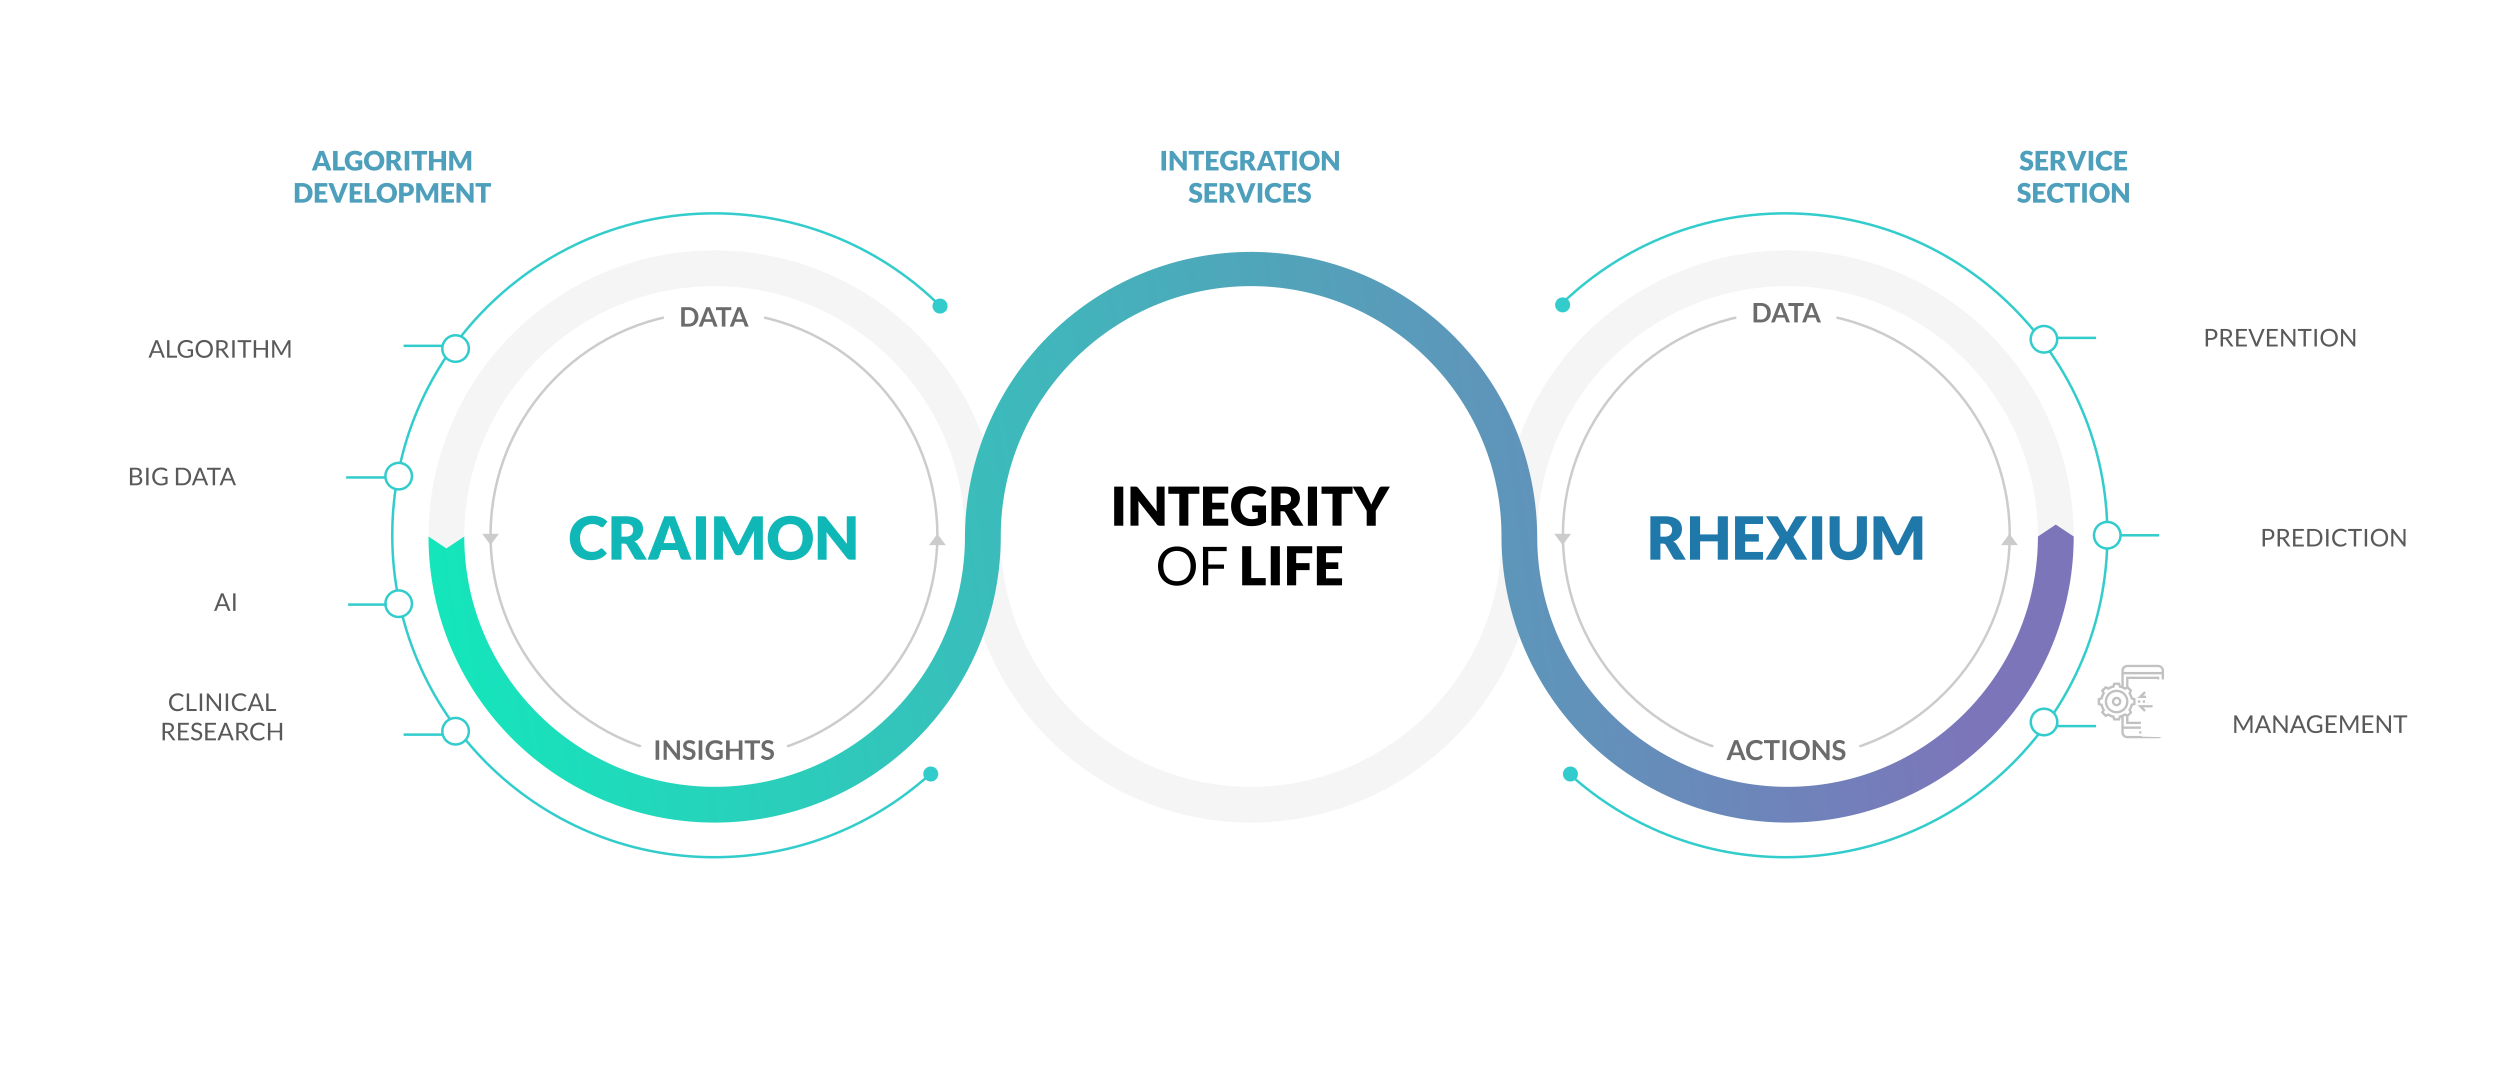 <svg id="_迹_1" data-name="卵迹_1" xmlns="http://www.w3.org/2000/svg" xmlns:xlink="http://www.w3.org/1999/xlink" viewBox="0 0 2986.69 1281.83"><defs><style>.cls-1,.cls-10,.cls-19,.cls-2,.cls-3,.cls-4,.cls-5,.cls-6,.cls-7,.cls-8{fill:none;}.cls-2{clip-path:url(#clip-path);}.cls-3{clip-path:url(#clip-path-2);}.cls-4{clip-path:url(#clip-path-3);}.cls-5{clip-path:url(#clip-path-4);}.cls-6{clip-path:url(#clip-path-5);}.cls-7{clip-path:url(#clip-path-6);}.cls-8{clip-path:url(#clip-path-7);}.cls-11,.cls-9{fill:#fff;}.cls-10,.cls-11{stroke:#3cc;}.cls-10,.cls-11,.cls-19{stroke-miterlimit:10;stroke-width:3px;}.cls-12{fill:#3cc;}.cls-13{fill:#f5f5f5;}.cls-14{fill:url(#쥔晤牆渾_藎雪猥粧_4);}.cls-15{fill:#0fb7b7;}.cls-16{fill:#595959;}.cls-17{fill:#4d9fbc;}.cls-18{fill:#1f78aa;}.cls-19{stroke:#ccc;}.cls-20{fill:#6b6b6b;}.cls-21{fill:#ccc;}.cls-22{clip-path:url(#clip-path-8);}.cls-23{clip-path:url(#clip-path-9);}.cls-24{fill:#c1c1c1;}.cls-25{clip-path:url(#clip-path-10);}.cls-26{clip-path:url(#clip-path-11);}.cls-27{clip-path:url(#clip-path-12);}.cls-28{clip-path:url(#clip-path-13);}.cls-29{clip-path:url(#clip-path-14);}.cls-30{clip-path:url(#clip-path-15);}.cls-31{clip-path:url(#clip-path-16);}.cls-32{clip-path:url(#clip-path-17);}.cls-33{clip-path:url(#clip-path-18);}.cls-34{clip-path:url(#clip-path-19);}.cls-35{fill:url(#무제_그라디언트_23);}.cls-36{fill:#c2c1c1;}.cls-37{clip-path:url(#clip-path-20);}.cls-38{clip-path:url(#clip-path-21);}</style><clipPath id="clip-path"><path class="cls-1" d="M619.16,654.18a7.08,7.08,0,1,0,7.08,7.08,7.09,7.09,0,0,0-7.08-7.08Zm0,11.33a4.25,4.25,0,1,1,4.25-4.25,4.25,4.25,0,0,1-4.25,4.25ZM617.74,606h11.33v2.83H617.74Zm0,5.66h11.33v2.83H617.74Zm-8.49,5.66h19.82v2.84H609.25Zm0,5.67h19.82v2.83H609.25Zm0,5.66h19.82v2.84H609.25Zm34,17h8.5v14.16h-17v-2.44l-3.48-1.16L632.9,653l-5.45-5.45-3.28,1.64L623,645.69h-2.43v-8.5h14.16v-17h17v7.91l-3.25-3.25-2,2,6.67,6.67,6.66-6.67-2-2-3.25,3.25V617.36H634.74v-17H612.91l-9.33,9.33v7.66H583.76v10.75l-3.25-3.25-2,2,6.66,6.67,6.67-6.67-2-2-3.25,3.25V620.2h17v17h14.16v8.5h-2.43l-1.16,3.47-3.28-1.64L605.42,653l1.64,3.28-3.48,1.16v2.44h-17V645.69h8.5V634.36H575.26v11.33h8.5v22.86a5.67,5.67,0,1,0,2.83,0v-5.87h8.5v17.25a4.25,4.25,0,1,0,2.83,0V662.68h5.66v2.44l3.48,1.16-1.64,3.27,5.45,5.45,3.28-1.64,1.16,3.48H623l1.16-3.48,3.28,1.64,5.45-5.45-1.64-3.27,3.48-1.16v-2.44h5.66v17.25a4.26,4.26,0,1,0,2.83,0V662.68h8.5v5.87a5.67,5.67,0,1,0,2.83,0V645.69h8.5V634.36H643.23Zm-31.15-40.48v3.66h-3.66Zm-5.66,6.49h8.49v-8.5h17v31.16H606.42Zm-28.33,25.49h14.16v5.66H578.09ZM588,674a2.84,2.84,0,1,1-2.84-2.83A2.84,2.84,0,0,1,588,674Zm8.49,11.33a1.42,1.42,0,1,1,1.42-1.42,1.42,1.42,0,0,1-1.42,1.42Zm35.41-22.27-3.25,1.09-.24.62c-.07.18-.14.36-.22.54l-.28.61,1.53,3.06-2.56,2.57L623.83,670l-.61.27-.53.22-.63.24L621,674h-3.62l-1.09-3.25-.63-.24-.53-.22-.61-.27-3.06,1.53L608.87,669l1.53-3.06-.28-.61c-.08-.18-.15-.36-.22-.54l-.24-.62-3.24-1.09v-3.62l3.24-1.08.24-.63c.07-.18.15-.36.22-.53l.28-.62-1.53-3.06,2.56-2.56,3.06,1.53.61-.27.53-.22.64-.24,1.08-3.25H621l1.09,3.25.63.24.53.22.61.27,3.06-1.53,2.57,2.56-1.53,3.07.27.61c.08.18.15.35.22.54l.24.62,3.25,1.08Zm9.91,22.27a1.42,1.42,0,1,1,0-2.83,1.42,1.42,0,0,1,0,2.83ZM656,674a2.83,2.83,0,1,1-2.83-2.83A2.83,2.83,0,0,1,656,674Zm-9.91-36.82h14.16v5.66H646.07Zm0,0"/></clipPath><clipPath id="clip-path-2"><path class="cls-1" d="M654.75,1122.36v-7.47a3.12,3.12,0,0,0,3.12-3.12v-3.12a3.12,3.12,0,0,0-3.12-3.11H636a3.12,3.12,0,0,0-3.12,3.11v3.12a3.12,3.12,0,0,0,3.12,3.12v7.47l-2.19,5a10.91,10.91,0,0,0-6.84-6.74l-1.89-.63v-37.85a23.39,23.39,0,1,0-46.77,0V1120l-1.9.64A10.89,10.89,0,0,0,569,1131v21.32h57.2a6.69,6.69,0,0,0,5.65,3.12H659a6.72,6.72,0,0,0,6.15-9.41ZM636,1108.65h18.71v3.12H636Zm-24.95,6.68v-3.23a17.23,17.23,0,0,0,7.15-9.78,7.62,7.62,0,0,0,3.76-1.5V1119Zm-9.36-3.56a14,14,0,0,1-14-14v-14a22.69,22.69,0,0,0,14-5.64,22.68,22.68,0,0,0,14,5.64v14a14,14,0,0,1-14,14Zm0,3.12a17,17,0,0,0,6.24-1.19v2.11l-6.24,6.23-6.23-6.23v-2.11a17,17,0,0,0,6.23,1.19Zm-8.21,3.35,5.77,5.77-5.68,3.78-1.15-9.2Zm6.51,18.48h3.41l1.25,12.47h-5.91Zm3.54-3.12h-3.68l-1.1-5.52,2.94-2,2.95,2Zm.61-9.59,5.77-5.77,1,.35-1.15,9.2Zm14.7-26.27v-7.51a4.65,4.65,0,0,1-.06,8.8c0-.43.06-.85.06-1.29Zm-17.15-35.86A20.29,20.29,0,0,1,622,1082.15v6.28a7.63,7.63,0,0,0-3.12-1.44v-6.4h-2.09a19.57,19.57,0,0,1-13.95-5.78l-1.11-1.1-1.1,1.1a19.59,19.59,0,0,1-14,5.78h-2.1V1087a7.9,7.9,0,0,0-3.12,1.44v-6.27a20.3,20.3,0,0,1,20.27-20.27ZM584.65,1099a4.65,4.65,0,0,1-.07-8.8v7.51c0,.44,0,.86.07,1.29Zm-3.19,1.79a7.7,7.7,0,0,0,3.76,1.5,17.2,17.2,0,0,0,7.16,9.78v3.23L581.46,1119ZM572.11,1131a7.8,7.8,0,0,1,5.33-7.4l12-4,1.69,13.59L596,1130l1.06,5.29-1.39,14H584.58v-5.32l-.82-.82a7.85,7.85,0,0,1,0-11.1l.82-.82v-3.76h-3.12v2.47a11,11,0,0,0,0,15.32v4h-9.35Zm49.89,18.2v-4a11,11,0,0,0,0-15.32v-2.47h-3.12v3.76l.82.82a7.85,7.85,0,0,1,0,11.1l-.82.82v5.32H607.82l-1.39-14,1.05-5.29,4.84,3.23,1.7-13.59,12,4a7.8,7.8,0,0,1,5.33,7.4v2.07l-5.68,13a6.75,6.75,0,0,0-.56,2.69c0,.17,0,.32,0,.48Zm36.94,3.12h-27.1a3.6,3.6,0,0,1-3.3-5L639.15,1123v-8.12h12.48V1123l10.61,24.26a3.6,3.6,0,0,1-3.3,5Zm-12-17.15h7.8v3.12H647v7.8h-3.12v-7.8H636v-3.12h7.79v-7.79H647Zm3.12-32.74a4.68,4.68,0,1,0-4.68-4.68,4.69,4.69,0,0,0,4.68,4.68Zm0-6.24a1.56,1.56,0,1,1-1.56,1.56,1.56,1.56,0,0,1,1.56-1.56Zm-9.36-4.68a4.68,4.68,0,1,0-4.67-4.67,4.68,4.68,0,0,0,4.67,4.67Zm0-6.23a1.56,1.56,0,1,1-1.56,1.56,1.56,1.56,0,0,1,1.56-1.56Zm12.48-1.56a4.68,4.68,0,1,0-4.68-4.68,4.69,4.69,0,0,0,4.68,4.68Zm0-6.24a1.56,1.56,0,1,1-1.56,1.56,1.56,1.56,0,0,1,1.56-1.56Zm-48.34,23.39H608a6.24,6.24,0,1,1-12.47,0h3.12a3.12,3.12,0,1,0,6.23,0Zm6.24-9.36a1.56,1.56,0,1,1-1.56-1.56,1.56,1.56,0,0,1,1.56,1.56Zm-15.59,0a1.56,1.56,0,1,1-1.56-1.56,1.56,1.56,0,0,1,1.56,1.56Zm0,0"/></clipPath><clipPath id="clip-path-3"><path class="cls-1" d="M2825,905.06v6.54h48.5V863.1h-10.22v45.95h-2.55V875.86h-10.21v33.19h-2.55V870.76h-10.21v38.29h-2.55V881H2825V894.3a26.75,26.75,0,0,1-16.58-22.38l-.11-1.16h-10.21l.1,1.36a36.88,36.88,0,0,0,26.8,32.94Zm40.84-39.41h5.1v43.4h-5.1ZM2853,878.41h5.11v30.64H2853Zm-12.76-5.1h5.11v35.74h-5.11Zm-12.76,10.21h5.1v25.53h-5.1ZM2806,873.31A29.29,29.29,0,0,0,2825,897v5.38a34.35,34.35,0,0,1-24.14-29.09Zm2.42-6.27a27.37,27.37,0,0,1,.74-4.2l1.59-.9c.28.13.58.25.87.36l.91,3.35h7.06l.91-3.35c.3-.11.59-.23.88-.36l3,1.72,5-5-1.73-3c.14-.29.26-.58.37-.87l3.35-.92v-7.05l-3.35-.92c-.11-.29-.24-.58-.37-.87l.87-1.52a26.54,26.54,0,0,1,4.14-.71l1.16-.1V832.47l-1.37.1a36.65,36.65,0,0,0-12.66,3.22l-.21-.77h-7.06l-.91,3.35c-.29.11-.59.23-.87.36l-3-1.72-5,5,1.72,3q-.19.43-.36.87l-3.35.92v7.05l.72.2a36.37,36.37,0,0,0-3.27,12.78l-.1,1.36h10.21Zm22.86-31.8v5.14a29.68,29.68,0,0,0-3,.56l-3.92-3.93-3,1.72c-.29-.13-.58-.25-.88-.36v-.06a34.39,34.39,0,0,1,10.79-3.07Zm-28,13.52,2.8-.77.2-.67a10.48,10.48,0,0,1,.73-1.75l.33-.62-1.44-2.52,2.23-2.24,2.53,1.44.62-.32a10.14,10.14,0,0,1,1.75-.73l.67-.21.76-2.8h3.16l.77,2.8.67.21a10,10,0,0,1,1.75.73l.62.32,2.52-1.44,2.23,2.24-1.09,1.91-.35.61.33.62a10.48,10.48,0,0,1,.73,1.75l.21.67,2.79.77v3.15l-2.79.77-.21.67a10.14,10.14,0,0,1-.73,1.75l-.33.62,1.44,2.53-2.23,2.23-2.53-1.44-.61.33a11.5,11.5,0,0,1-1.76.73l-.67.2-.76,2.8h-3.16l-.76-2.8-.67-.21a9.41,9.41,0,0,1-1.75-.73l-.62-.32-2.53,1.44-2.23-2.24,1.44-2.52-.33-.62a10.48,10.48,0,0,1-.73-1.75l-.2-.67-2.8-.77Zm-2.44,16.89a34,34,0,0,1,3.13-10.9l.11,0q.16.44.36.87l-1.72,3,3.86,3.87a29.43,29.43,0,0,0-.6,3.11ZM2816,858a7.66,7.66,0,1,0-7.66-7.65A7.66,7.66,0,0,0,2816,858Zm0-12.76a5.11,5.11,0,1,1-5.1,5.11,5.11,5.11,0,0,1,5.1-5.11Zm52.33,2.55a3.83,3.83,0,1,0,3.83,3.83,3.84,3.84,0,0,0-3.83-3.83Zm0,5.11a1.28,1.28,0,1,1,1.28-1.28,1.29,1.29,0,0,1-1.28,1.28Zm0-10.21a8.93,8.93,0,0,0-6.17,15.38l-5.54,7.76a3.72,3.72,0,0,0-1.05-.17,3.78,3.78,0,0,0-2.86,1.31l-6.09-2.43c0-.06,0-.1,0-.16a3.83,3.83,0,1,0-7.5,1l-6.87,4.81a3.8,3.8,0,0,0-2.22-.72,3.83,3.83,0,1,0,3.83,3.83,3.51,3.51,0,0,0-.16-1l6.87-4.81a3.82,3.82,0,0,0,2.22.72,3.78,3.78,0,0,0,2.86-1.31l6.09,2.44s0,.1,0,.15a3.83,3.83,0,0,0,7.66,0,3.76,3.76,0,0,0-.7-2.19l5.53-7.75a8.85,8.85,0,0,0,4.1,1,8.94,8.94,0,0,0,0-17.87Zm-38.29,31.91a1.28,1.28,0,1,1,1.28-1.28,1.29,1.29,0,0,1-1.28,1.28Zm12.76-8.94a1.28,1.28,0,1,1,1.28-1.28,1.27,1.27,0,0,1-1.28,1.28Zm12.77,5.11a1.28,1.28,0,1,1,1.27-1.28,1.28,1.28,0,0,1-1.27,1.28ZM2868.36,858a6.38,6.38,0,1,1,6.38-6.38,6.38,6.38,0,0,1-6.38,6.38Zm-16.59-2.55v-2.55h2.55v2.55Zm-12.77,0h-2.55v-2.55H2839Zm7.66,0v-2.55h2.56v2.55Zm-5.1,0v-2.55h2.55v2.55Zm12.76-5.1h-17.87v-2.56h17.87Zm0-5.11h-17.87v-2.55h17.87Zm0,0"/></clipPath><clipPath id="clip-path-4"><path class="cls-1" d="M2812.05,624.55a6.57,6.57,0,0,0-6.56-6.56h-6.56v2.62h6.56a3.94,3.94,0,0,1,3.93,3.94v45.92h-2.62V625.86a2.62,2.62,0,0,0-2.63-2.62h-5.24v-7.11L2785,602.24h-36V618h-6.56a6.57,6.57,0,0,0-6.56,6.56v45.92h-2.62V677a6.57,6.57,0,0,0,6.56,6.57h68.23a6.57,6.57,0,0,0,6.56-6.57v-6.56h-2.62Zm-7.88,1.31v44.61h-60.35V625.86h5.24v42h49.87v-42Zm-21,47.24v1.31a1.31,1.31,0,0,1-1.31,1.31h-15.75a1.31,1.31,0,0,1-1.31-1.31V673.1Zm-10.5-40.68a1.32,1.32,0,1,1,1.31,1.31,1.31,1.31,0,0,1-1.31-1.31Zm1.31,9.19a14.45,14.45,0,0,1,13.88,10.49h-27.75A14.45,14.45,0,0,1,2774,641.61Zm9.19,23.62V662.6h5.25v2.63Zm-15.75,0V662.6h13.13v2.63Zm-7.87-9.19c0-.44,0-.88.07-1.31h28.73c0,.43.07.87.07,1.31V660h-5.25v-2.63h-2.62V660h-13.13v-2.63h-2.62V660h-5.25Zm0,6.56h5.25v2.63h-5.25Zm26.24-55.88,8.65,8.64h-8.65Zm-34.11-1.85h31.49V618h13.12v47.24h-5.25V656a17.06,17.06,0,0,0-15.74-17v-2.93a3.94,3.94,0,1,0-2.63,0v2.93a17.06,17.06,0,0,0-15.74,17v9.19h-5.25Zm-13.12,19.68a3.94,3.94,0,0,1,3.93-3.94h6.56v2.63h-5.24a2.62,2.62,0,0,0-2.63,2.62v44.61h-2.62ZM2812.05,677a4,4,0,0,1-3.94,3.94h-68.23a4,4,0,0,1-3.94-3.94V673.1h26.25v1.31a3.94,3.94,0,0,0,3.93,3.94h15.75a3.94,3.94,0,0,0,3.93-3.94V673.1h26.25Zm-39.37-69.54h-18.37v18.37h18.37Zm-2.62,15.75h-13.12V610.12h13.12Zm-3.94-7.88h-5.25v-2.62h5.25Zm0,5.25h-5.25V618h5.25Zm-9.18,7.88h10.49v2.62h-10.49Zm0,5.24h10.49v2.63h-10.49Zm36.74-7.87h-10.5v-2.62h10.5Zm0,10.5h-10.5v-2.63h10.5Zm0-5.25h-10.5v-2.62h10.5Zm-23.62,18.37h-2.63v-2.62h2.63Zm10.5,0h-2.63v-2.62h2.63Zm0,0"/></clipPath><clipPath id="clip-path-5"><path class="cls-1" d="M2825.93,1109.74a10.9,10.9,0,0,0-5.16,1.28l3.15-6.3h8v-2.51h-9.55l-1.73,3.47-1.74-3.47h-6.21l-4.67-10.9-4.55,12.15h-9.6A12.31,12.31,0,0,0,2795,1101h.57a5,5,0,0,0,5-5v-8.78a17.55,17.55,0,1,0-35.1,0v8.78a5,5,0,0,0,5,5h.58a12.6,12.6,0,0,0,5.69,7.09v2.08l-11.78,4.3a8.82,8.82,0,0,0-5.77,8.26v18.44h47.64v-2.49l8.77,9.34,18.32-19.49a11,11,0,0,0,3-7.55v-.17a11,11,0,0,0-11-11Zm-20.72-3.77,3-7.93,2.85,6.68h6.33l3.2,6.42a11.12,11.12,0,0,0-2.41,1.83l-2.53,2.52-2.52-2.52a11,11,0,0,0-15.67.12l-8.13-3V1108A12.19,12.19,0,0,0,2792,1106Zm-8.39,21.94v10.7H2788l-1.13-14.76,1.64-2.75,3,2,2.43-8.61,2,.73a10.91,10.91,0,0,0-1.53,5.58v.17a10.92,10.92,0,0,0,2.51,7Zm-15.91-12-4.75,3.15-1.62-5.48,2.38-.87Zm8.23-3.2,2.34.86-1.54,5.48-4.77-3.16Zm-6.17,4.85.06,0,.08-.06,3.26,2.15-1.55,2.58h-3.58l-1.52-2.56Zm-1.29,7.22h2.69l1.06,13.81h-4.81Zm13.88-26.36h-.06c0-.41.06-.83.06-1.25v-3.77a2.51,2.51,0,1,1,0,5Zm-25.07,0a2.51,2.51,0,1,1,0-5v3.77a10.36,10.36,0,0,0,.07,1.25Zm0-8.77v1.24a5,5,0,0,0-2.51.7v-4.46a15,15,0,1,1,30.09,0v4.46a5,5,0,0,0-2.51-.7v-1.24a4.74,4.74,0,0,0-6.87-4.25l-1.47.74a9.56,9.56,0,0,1-8.38,0l-1.48-.74a4.7,4.7,0,0,0-3.62-.26,4.75,4.75,0,0,0-3.25,4.51Zm2.51,7.52v-7.52a2.23,2.23,0,0,1,1.53-2.13,2.16,2.16,0,0,1,.71-.12,2.23,2.23,0,0,1,1,.24l1.48.74a12.08,12.08,0,0,0,10.62,0l1.48-.74a2.21,2.21,0,0,1,1.71-.12,2.25,2.25,0,0,1,1.53,2.13v7.52a10,10,0,1,1-20.06,0Zm10,12.55a12.64,12.64,0,0,0,3.76-.58v2.23l-3.76,3-3.76-3v-2.23a12.64,12.64,0,0,0,3.76.58Zm-17.2,7,6.35-2.32,2.53,8.59,2.91-1.93,1.62,2.72-1.13,14.77h-8.87v-12.55h-2.51v5h-5v-8.4a6.29,6.29,0,0,1,4.11-5.9Zm-4.11,16.81h5v5h-5Zm42.62,5h-5v-8l5,5.34Zm30.09-17.68a8.46,8.46,0,0,1-2.31,5.83l-16.5,17.55-16.49-17.55a8.46,8.46,0,0,1-2.31-5.83v-.17a8.49,8.49,0,0,1,14.5-6l4.3,4.3,4.3-4.3a8.43,8.43,0,0,1,6-2.49,8.52,8.52,0,0,1,8.5,8.51Zm-15,.11h-7.52v5h-5v7.53h5v5h7.52v-5h5v-7.53h-5Zm2.51,7.53v2.51h-5v5h-2.51v-5h-5v-2.51h5v-5h2.51v5ZM2778,1093.42a1.26,1.26,0,1,1,1.26-1.25,1.25,1.25,0,0,1-1.26,1.25Zm8.78-1.25a1.26,1.26,0,1,1,1.25,1.25,1.25,1.25,0,0,1-1.25-1.25Zm-3.76,11.29a5,5,0,0,1-5-5h2.51a2.51,2.51,0,1,0,5,0h2.5a5,5,0,0,1-5,5Zm53.9-1.25v2.51h-2.5v-2.51Zm0,0"/></clipPath><clipPath id="clip-path-6"><path class="cls-1" d="M545.36,763.32v2.6a9.09,9.09,0,0,0-9.08,9.08h-2.59a11.69,11.69,0,0,1,11.67-11.68ZM583,785.38h2.6a6.5,6.5,0,0,0-6.49-6.49v2.59a3.9,3.9,0,0,1,3.89,3.9Zm-16.86,48H542.77v-7.78h23.35ZM548,828.19h-2.6v2.59H548Zm5.19,0h-2.6v2.59h2.6Zm5.19,0h-2.6v2.59h2.6Zm5.18,0h-2.59v2.59h2.59Zm-5.18-10.38h-7.79V810h7.79Zm-2.6-5.19h-2.59v2.59h2.59Zm13,5.19h-7.78V810h7.78Zm-2.59-5.19h-2.6v2.59h2.6Zm-15.57-18.16h7.79v7.78h-7.79Zm2.6,5.19h2.59v-2.6h-2.59ZM542.77,810h-2.6v7.79h2.6Zm5.19,0h-2.6v7.79H548Zm13-7.78h2.59v-7.78h-2.59Zm5.19,0h2.59v-7.78h-2.59Zm-46.7,10.38H522v-7.79h-2.59Zm5.19,0h2.59v-7.79h-2.59Zm5.19,0h2.59v-7.79H529.8Zm-10.38,7.78h13v13h-13ZM522,830.78h7.79V823H522Zm72.65-27.24v31.13a3.89,3.89,0,0,1-3.89,3.89H518.12a3.89,3.89,0,0,1-3.89-3.89V803.54a3.89,3.89,0,0,1,3.89-3.89H535v-2.6H529.8a11.67,11.67,0,0,1-1.26-23.28A16.87,16.87,0,0,1,559,765.09a13,13,0,0,1,22.67,8.61c0,.1,0,.2,0,.3a11.67,11.67,0,0,1-2.58,23H573.9v2.6h16.87a3.89,3.89,0,0,1,3.89,3.89Zm-77.84,11.67H535v-13H518.12a1.3,1.3,0,0,0-1.3,1.3ZM535.22,836a4,4,0,0,1-.24-1.3V817.81H516.82v16.86a1.3,1.3,0,0,0,1.3,1.3Zm36.09-13H537.58v11.67a1.3,1.3,0,0,0,1.3,1.3H570a1.3,1.3,0,0,0,1.3-1.3Zm0-15.57H537.58v13h33.73Zm0-14.27a1.3,1.3,0,0,0-1.3-1.3H538.88a1.3,1.3,0,0,0-1.3,1.3v11.67h33.73Zm2.59,0v1.3h5.19a9.09,9.09,0,1,0-3.4-17.51l-1-2.4a11.73,11.73,0,0,1,4.38-.85,10.36,10.36,0,0,0-18.64-6.24,16.94,16.94,0,0,1,1.54,4.73l-2.56.43A14.27,14.27,0,0,0,531.09,775v1.29H529.8a9.09,9.09,0,1,0,0,18.17H535v-1.3a3.9,3.9,0,0,1,3.9-3.89H570a3.89,3.89,0,0,1,3.89,3.89Zm18.16,24.65H573.9v16.86a3.75,3.75,0,0,1-.24,1.3h17.11a1.3,1.3,0,0,0,1.29-1.3Zm0-14.27a1.3,1.3,0,0,0-1.29-1.3H573.9v13h18.16Zm-5.19,9.08h2.6v-7.79h-2.6Zm-5.18,0h2.59v-7.79h-2.59Zm-5.19,0h2.59v-7.79H576.5Zm13,20.75h-13v-13h13ZM586.87,823h-7.78v7.78h7.78Zm0,0"/></clipPath><clipPath id="clip-path-7"><path class="cls-1" d="M553.3,952.15a5.44,5.44,0,1,0,5.43,5.44,5.45,5.45,0,0,0-5.43-5.44Zm0,8.16a2.72,2.72,0,1,1,2.71-2.72,2.72,2.72,0,0,1-2.71,2.72Zm-25.84,16.31a1.36,1.36,0,1,1-1.36-1.36,1.36,1.36,0,0,1,1.36,1.36ZM528.82,963a1.36,1.36,0,1,1-1.36-1.36,1.36,1.36,0,0,1,1.36,1.36Zm2.72-13.6a1.36,1.36,0,1,1,1.36,1.36,1.36,1.36,0,0,1-1.36-1.36Zm4.08-16.32a1.36,1.36,0,1,1,1.36,1.36,1.35,1.35,0,0,1-1.36-1.36Zm-10.88,5.44a1.36,1.36,0,1,1,1.36,1.36,1.36,1.36,0,0,1-1.36-1.36Zm15,46.23a1.36,1.36,0,1,1-1.36-1.36,1.36,1.36,0,0,1,1.36,1.36Zm5.44,1.36h2.72a6.81,6.81,0,0,1-6.8,6.8v-2.72a4.08,4.08,0,0,0,4.08-4.08ZM537,922.24h2.72a5.45,5.45,0,0,0,5.44,5.44v2.72a8.17,8.17,0,0,1-8.16-8.16Zm0,54.38a6.8,6.8,0,0,1-6.8-6.79h2.72A4.08,4.08,0,0,0,537,973.9ZM522,959v-2.72a2.72,2.72,0,0,0,2.72-2.72h2.72A5.45,5.45,0,0,1,522,959Zm43.51-43.51a13.59,13.59,0,0,0-12.23,7.71,13.58,13.58,0,0,0-25.6,3.43A12.21,12.21,0,0,0,519.76,945a13.58,13.58,0,0,0,0,25.28,12.21,12.21,0,0,0,7.94,18.37A13.58,13.58,0,0,0,553.3,992a13.6,13.6,0,0,0,12.23,7.71c16.5,0,29.91-18.91,29.91-42.15S582,915.44,565.53,915.44ZM541.06,997a10.89,10.89,0,0,1-10.88-10.88,10.74,10.74,0,0,1,1.21-5L529,979.91a13.68,13.68,0,0,0-1.48,5.84,9.54,9.54,0,0,1-6.83-9.13,9.41,9.41,0,0,1,1.88-5.63,13.33,13.33,0,0,0,2.2.19v-2.71a10.88,10.88,0,0,1,0-21.76V944a13.33,13.33,0,0,0-2.2.2,9.37,9.37,0,0,1-1.88-5.64,9.53,9.53,0,0,1,6.82-9.12,13.61,13.61,0,0,0,4.51,9.74l1.82-2a10.88,10.88,0,1,1,18.13-8.1v9.51h-2.43l-.85,3.41a16.24,16.24,0,0,0-3.14,1.3l-3-1.81-5.35,5.35,1.81,3a16.24,16.24,0,0,0-1.3,3.14l-3.41.86v7.56l3.4.85a16.28,16.28,0,0,0,1.31,3.14l-1.81,3,5.35,5.35,3-1.81a15.67,15.67,0,0,0,3.14,1.31l.85,3.4h2.43v9.52A10.89,10.89,0,0,1,541.06,997Zm23.83-46.51a13.8,13.8,0,0,1,1.61,3.89l.19.8,2.92.73v3.32l-2.92.73-.19.8a13.51,13.51,0,0,1-1.61,3.89l-.43.7L566,968l-2.35,2.35-2.58-1.55-.7.43a13.51,13.51,0,0,1-3.89,1.61l-.81.2L555,973.9h-3.31l-.73-2.91-.8-.2a13.28,13.28,0,0,1-3.89-1.61l-.71-.43-2.58,1.55L540.59,968l1.55-2.58-.43-.7a13.53,13.53,0,0,1-1.62-3.89l-.19-.8-2.92-.73v-3.32l2.92-.73.19-.8a13.8,13.8,0,0,1,1.61-3.89l.44-.7-1.55-2.59,2.34-2.34,2.58,1.55.7-.43a13.76,13.76,0,0,1,3.9-1.62l.8-.19.73-2.92H555l.73,2.92.8.19a13.48,13.48,0,0,1,3.9,1.62l.7.43,2.58-1.55,2.34,2.34-1.55,2.58Zm.64,46.51a10.88,10.88,0,0,1-10.87-10.88v-9.52h2.42l.85-3.4a16.24,16.24,0,0,0,3.14-1.3l3,1.8,5.35-5.34-1.81-3a15.72,15.72,0,0,0,1.3-3.15l3.41-.85v-7.56l-3.4-.85a16.37,16.37,0,0,0-1.31-3.15l1.81-3-5.35-5.34-3,1.8a16.24,16.24,0,0,0-3.14-1.3l-.85-3.41h-2.42V929a10.88,10.88,0,0,1,10.87-10.88c15,0,27.2,17.69,27.2,39.43S580.53,997,565.53,997Zm23.12-40.79a1.36,1.36,0,1,1-1.36,1.36,1.36,1.36,0,0,1,1.36-1.36Zm-13.78,33.31A1.36,1.36,0,1,1,573,989a1.37,1.37,0,0,1,1.86.5Zm10.22-10.88a1.36,1.36,0,1,1-.5-1.85,1.36,1.36,0,0,1,.5,1.85Zm1-12.27a1.36,1.36,0,1,1,1,1.66,1.35,1.35,0,0,1-1-1.66Zm-22,22.47h5.44v2.72h-5.44a4.08,4.08,0,0,1-4.08-4.08V978h2.72v9.52a1.36,1.36,0,0,0,1.36,1.36Zm6.8-12.24h8.16v2.72H571a1.36,1.36,0,0,0-1.36,1.36v5.44h-2.72V980.7a4.08,4.08,0,0,1,4.08-4.08Zm5.44-10.87h5.44v2.72h-5.44a1.36,1.36,0,0,0-1.36,1.36v4.07h-2.72v-4.07a4.08,4.08,0,0,1,4.08-4.08Zm-3.9-42.83a1.36,1.36,0,1,1,.5,1.85,1.36,1.36,0,0,1-.5-1.85Zm10.22,13.59a1.36,1.36,0,1,1,1.86.5,1.36,1.36,0,0,1-1.86-.5Zm3.4,10.92a1.36,1.36,0,0,1,2.63-.7,1.36,1.36,0,0,1-1,1.66,1.35,1.35,0,0,1-1.66-1ZM569.61,925h-5.44a1.36,1.36,0,0,0-1.36,1.36v9.51h-2.72v-9.51a4.08,4.08,0,0,1,4.08-4.08h5.44Zm9.52,12.23H571a4.08,4.08,0,0,1-4.08-4.08v-5.43h2.72v5.43a1.36,1.36,0,0,0,1.36,1.36h8.16Zm-2.72,8.16h5.44v2.72h-5.44a4.08,4.08,0,0,1-4.08-4.08v-4.08h2.72V944a1.36,1.36,0,0,0,1.36,1.36Zm8.16,13.6h-9.52v-2.72h9.52Zm-20.4-1.36a10.85,10.85,0,0,1-1.31,5.17l-2.39-1.29a8.16,8.16,0,0,0-11.05-11.06l-1.3-2.39a10.88,10.88,0,0,1,16,9.57Zm-7,7.18,1.29,2.39a10.88,10.88,0,0,1-14.74-14.75l2.39,1.3a8.16,8.16,0,0,0,11.06,11.06Zm0,0"/></clipPath><linearGradient id="쥔晤牆渾_藎雪猥粧_4" x1="714.06" y1="1085.39" x2="2516.22" y2="829.03" gradientUnits="userSpaceOnUse"><stop offset="0" stop-color="#13e7bb"/><stop offset="1" stop-color="#7c75ba"/></linearGradient><clipPath id="clip-path-8" transform="translate(-202.19 -259.08)"><rect class="cls-2" x="575.26" y="600.37" width="87.8" height="87.8"/></clipPath><clipPath id="clip-path-9" transform="translate(-202.19 -259.08)"><rect class="cls-1" x="575.26" y="600.36" width="87.81" height="87.81"/></clipPath><clipPath id="clip-path-10" transform="translate(-202.19 -259.08)"><rect class="cls-7" x="514.23" y="758.13" width="80.43" height="80.43"/></clipPath><clipPath id="clip-path-11" transform="translate(-202.19 -259.08)"><rect class="cls-1" x="514.23" y="758.12" width="80.44" height="80.44"/></clipPath><clipPath id="clip-path-12" transform="translate(-202.19 -259.08)"><rect class="cls-8" x="511.15" y="915.44" width="84.3" height="84.3"/></clipPath><clipPath id="clip-path-13" transform="translate(-202.19 -259.08)"><rect class="cls-1" x="511.15" y="915.43" width="84.31" height="84.31"/></clipPath><clipPath id="clip-path-14" transform="translate(-202.19 -259.08)"><rect class="cls-3" x="568.89" y="1058.57" width="96.96" height="97.21"/></clipPath><clipPath id="clip-path-15" transform="translate(-202.19 -259.08)"><rect class="cls-1" x="568.95" y="1058.7" width="96.71" height="96.77"/></clipPath><clipPath id="clip-path-16" transform="translate(-202.19 -259.08)"><rect class="cls-4" x="2797.95" y="832.47" width="79.34" height="79.13"/></clipPath><clipPath id="clip-path-17" transform="translate(-202.19 -259.08)"><rect class="cls-1" x="2798.06" y="832.47" width="79.23" height="79.13"/></clipPath><clipPath id="clip-path-18" transform="translate(-202.19 -259.08)"><rect class="cls-5" x="2733.32" y="602.24" width="81.35" height="81.35"/></clipPath><clipPath id="clip-path-19" transform="translate(-202.19 -259.08)"><rect class="cls-1" x="2733.32" y="602.23" width="81.37" height="81.37"/></clipPath><linearGradient id="무제_그라디언트_23" x1="1339.05" y1="1889.06" x2="1438.63" y2="1889.06" gradientTransform="translate(878.91 2486.03) rotate(-90)" gradientUnits="userSpaceOnUse"><stop offset="0" stop-color="#1052c9"/><stop offset="1" stop-color="#06bc8e"/></linearGradient><clipPath id="clip-path-20" transform="translate(-202.19 -259.08)"><rect class="cls-6" x="2759.13" y="1069.42" width="77.96" height="78.84"/></clipPath><clipPath id="clip-path-21" transform="translate(-202.19 -259.08)"><rect class="cls-1" x="2759.18" y="1069.53" width="77.76" height="78.46"/></clipPath></defs><g id="background"><rect id="backgroundGray" class="cls-9" width="2986.69" height="1281.83"/><rect id="backgroundWhite" class="cls-9" x="93.33" y="71.21" width="2800.03" height="1139.41"/></g><circle class="cls-10" cx="853.24" cy="639.49" r="384.61"/><circle class="cls-9" cx="1179.72" cy="652.8" r="285.79"/><circle class="cls-11" cx="746.48" cy="675.52" r="15.88" transform="translate(-284.67 987.74) rotate(-76.72)"/><circle class="cls-12" cx="1325.21" cy="624.76" r="8.99" transform="translate(211.54 1512.72) rotate(-76.77)"/><circle class="cls-12" cx="1111.97" cy="924.7" r="8.99"/><circle class="cls-11" cx="678.47" cy="827.92" r="15.88" transform="translate(-588.9 463.16) rotate(-45)"/><circle class="cls-11" cx="678.47" cy="980.31" r="15.88" transform="translate(-696.66 507.79) rotate(-45)"/><circle class="cls-11" cx="746.48" cy="1132.71" r="15.88" transform="translate(-729.62 1339.89) rotate(-76.72)"/><line class="cls-10" x1="528.41" y1="413.17" x2="482.12" y2="413.17"/><line class="cls-10" x1="459.82" y1="570.4" x2="413.53" y2="570.4"/><line class="cls-10" x1="462.14" y1="722.3" x2="415.85" y2="722.3"/><line class="cls-10" x1="528.41" y1="877.64" x2="482.12" y2="877.64"/><circle class="cls-10" cx="2133" cy="639.49" r="384.61"/><circle class="cls-9" cx="1806.53" cy="643.27" r="285.79"/><circle class="cls-11" cx="2644.14" cy="1121.63" r="15.88" transform="translate(-220.85 1939.13) rotate(-45)"/><circle class="cls-11" cx="2719.8" cy="898.58" r="15.88" transform="translate(1018.19 3080.08) rotate(-76.72)"/><circle class="cls-11" cx="2644.14" cy="664.44" r="15.88" transform="translate(1187.79 2826.11) rotate(-76.72)"/><g id="line"><path class="cls-13" d="M1696.86,1241.82A341.83,341.83,0,0,1,1355,900c0-164.92-134.17-299.09-299.09-299.09S756.85,735.08,756.85,900l-21.37,14.24L714.12,900a341.82,341.82,0,0,1,683.64,0c0,164.92,134.17,299.09,299.1,299.09S1996,1064.92,1996,900a341.82,341.82,0,1,1,683.64,0l-21.36-14.24L2636.87,900c0-164.92-134.18-299.09-299.1-299.09S2038.68,735.08,2038.68,900a341.83,341.83,0,0,1-341.82,341.82Z" transform="translate(-202.19 -259.08)"/></g><path id="line-2" data-name="line" class="cls-14" d="M2337.77,1241.82A341.83,341.83,0,0,1,1996,900c0-164.92-134.17-299.09-299.09-299.09S1397.76,735.08,1397.76,900a341.82,341.82,0,1,1-683.64,0l21.36,14.24L756.85,900c0,164.92,134.17,299.09,299.09,299.09S1355,1064.92,1355,900a341.83,341.83,0,0,1,683.65,0c0,164.92,134.17,299.09,299.09,299.09s299.1-134.17,299.1-299.09l21.36-14.24L2679.59,900a341.81,341.81,0,0,1-341.82,341.82Z" transform="translate(-202.19 -259.08)"/><path d="M1544.16,887.13h-10.9V840.44h10.9Z" transform="translate(-202.19 -259.08)"/><path d="M1559.63,840.5a3.69,3.69,0,0,1,.87.24,3.33,3.33,0,0,1,.74.5,9.23,9.23,0,0,1,.8.87l22.17,28c-.08-.9-.15-1.77-.19-2.61s-.06-1.64-.06-2.39V840.44h9.55v46.69h-5.64a5.32,5.32,0,0,1-2.12-.38,4.63,4.63,0,0,1-1.67-1.41l-22-27.82c.06.81.12,1.61.16,2.39s.06,1.51.06,2.19v25h-9.55V840.44h5.71A9.71,9.71,0,0,1,1559.63,840.5Z" transform="translate(-202.19 -259.08)"/><path d="M1635,840.44V849H1621.9v38.1h-10.83V849h-13.14v-8.59Z" transform="translate(-202.19 -259.08)"/><path d="M1669.52,840.44v8.33h-19.17v10.9H1665v8h-14.68V878.8h19.17v8.33h-30.06V840.44Z" transform="translate(-202.19 -259.08)"/><path d="M1697.59,879.31a18.84,18.84,0,0,0,4-.38,19.22,19.22,0,0,0,3.27-1v-7.08h-4.61a2.19,2.19,0,0,1-1.6-.55,1.78,1.78,0,0,1-.58-1.37v-6h16.6v19.7a24,24,0,0,1-3.74,2.26,24.48,24.48,0,0,1-4.13,1.56,32.35,32.35,0,0,1-4.68.9,46.8,46.8,0,0,1-5.33.28,24.46,24.46,0,0,1-9.49-1.81,22.72,22.72,0,0,1-12.55-12.56,24.73,24.73,0,0,1-1.81-9.5,26,26,0,0,1,1.73-9.6,21.8,21.8,0,0,1,5-7.55,22.54,22.54,0,0,1,7.78-4.93,28.3,28.3,0,0,1,10.21-1.76,29.81,29.81,0,0,1,5.48.48,27.62,27.62,0,0,1,4.73,1.31,21.78,21.78,0,0,1,4,2,21.07,21.07,0,0,1,3.21,2.5l-3.14,4.77a3.51,3.51,0,0,1-1.08,1.06,2.5,2.5,0,0,1-1.36.38,3.7,3.7,0,0,1-2-.64c-.86-.51-1.67-.95-2.42-1.33a15.82,15.82,0,0,0-2.33-.91,16,16,0,0,0-2.5-.51,23.79,23.79,0,0,0-2.94-.16,13.58,13.58,0,0,0-5.49,1.07,11.81,11.81,0,0,0-4.14,3,13.61,13.61,0,0,0-2.65,4.69,19,19,0,0,0-.93,6.11,19.46,19.46,0,0,0,1,6.6,14.21,14.21,0,0,0,2.83,4.87,11.94,11.94,0,0,0,4.3,3A13.94,13.94,0,0,0,1697.59,879.31Z" transform="translate(-202.19 -259.08)"/><path d="M1732,869.86v17.27h-10.84V840.44h15.19a31.34,31.34,0,0,1,8.64,1,16.25,16.25,0,0,1,5.83,2.9,11.07,11.07,0,0,1,3.29,4.39,15.42,15.42,0,0,1,.41,9.81,12.9,12.9,0,0,1-1.81,3.73,14.17,14.17,0,0,1-2.94,3.06,15.46,15.46,0,0,1-4,2.21,10.61,10.61,0,0,1,2,1.35,7.89,7.89,0,0,1,1.65,2l9.93,16.25h-9.8a4.15,4.15,0,0,1-3.91-2l-7.76-13.56a3.32,3.32,0,0,0-1.2-1.28,4.12,4.12,0,0,0-1.94-.38Zm0-7.47h4.35a11,11,0,0,0,3.77-.56,6.82,6.82,0,0,0,2.55-1.55,6,6,0,0,0,1.44-2.33,8.84,8.84,0,0,0,.45-2.86,6,6,0,0,0-2-4.81c-1.33-1.16-3.4-1.73-6.2-1.73H1732Z" transform="translate(-202.19 -259.08)"/><path d="M1775.59,887.13h-10.9V840.44h10.9Z" transform="translate(-202.19 -259.08)"/><path d="M1818.08,840.44V849h-13.14v38.1h-10.83V849H1781v-8.59Z" transform="translate(-202.19 -259.08)"/><path d="M1845.77,869.38v17.75h-10.83V869.38L1818,840.44h9.55a3.51,3.51,0,0,1,2.24.66,5,5,0,0,1,1.34,1.68l6.61,13.59,1.47,3c.45.92.84,1.83,1.19,2.72a24.71,24.71,0,0,1,1.15-2.75c.45-.92.93-1.91,1.44-3l6.54-13.59a3.62,3.62,0,0,1,.53-.83,4.62,4.62,0,0,1,.77-.76,3.76,3.76,0,0,1,1-.54,3.45,3.45,0,0,1,1.23-.21h9.62Z" transform="translate(-202.19 -259.08)"/><path d="M1630.94,935.4a26.49,26.49,0,0,1-1.64,9.47,21.9,21.9,0,0,1-4.61,7.42,20.65,20.65,0,0,1-7.17,4.82,25.79,25.79,0,0,1-18.47,0,20.66,20.66,0,0,1-7.15-4.82,21.9,21.9,0,0,1-4.61-7.42,28.16,28.16,0,0,1,0-18.94,21.94,21.94,0,0,1,4.61-7.43,20.62,20.62,0,0,1,7.15-4.86,25.51,25.51,0,0,1,18.47,0,20.61,20.61,0,0,1,7.17,4.86,21.94,21.94,0,0,1,4.61,7.43A26.49,26.49,0,0,1,1630.94,935.4Zm-6.38,0a23.37,23.37,0,0,0-1.16-7.6,15.91,15.91,0,0,0-3.26-5.68,14.26,14.26,0,0,0-5.13-3.58,18.66,18.66,0,0,0-13.43,0,14.39,14.39,0,0,0-5.14,3.58,16,16,0,0,0-3.29,5.68,25.62,25.62,0,0,0,0,15.18,16,16,0,0,0,3.29,5.67,14.22,14.22,0,0,0,5.14,3.56,18.94,18.94,0,0,0,13.43,0,14.09,14.09,0,0,0,5.13-3.56,16,16,0,0,0,3.26-5.67A23.16,23.16,0,0,0,1624.56,935.4Z" transform="translate(-202.19 -259.08)"/><path d="M1667.66,912.42v5.07h-22.05v16h18.85v5.06h-18.85v19.74h-6.25V912.42Z" transform="translate(-202.19 -259.08)"/><path d="M1697,949.69h17.31v8.65h-28.14V911.65H1697Z" transform="translate(-202.19 -259.08)"/><path d="M1731.21,958.34h-10.9V911.65h10.9Z" transform="translate(-202.19 -259.08)"/><path d="M1769.85,911.65V920h-19.16v11.82h16v8.36h-16v18.17h-10.9V911.65Z" transform="translate(-202.19 -259.08)"/><path d="M1805.49,911.65V920h-19.17v10.89H1801v8h-14.68V950h19.17v8.33h-30.06V911.65Z" transform="translate(-202.19 -259.08)"/><path class="cls-15" d="M920.73,914.31a2.56,2.56,0,0,1,.85.16,2.32,2.32,0,0,1,.82.55l4.77,5a19.72,19.72,0,0,1-7.85,6.18,27.41,27.41,0,0,1-11.16,2.08,26.59,26.59,0,0,1-10.59-2,22.92,22.92,0,0,1-7.94-5.55,24.59,24.59,0,0,1-5-8.4,31.11,31.11,0,0,1-1.74-10.56,27.85,27.85,0,0,1,2-10.67A24.62,24.62,0,0,1,899,877.25a29.74,29.74,0,0,1,11-2,28.31,28.31,0,0,1,5.5.51,27.18,27.18,0,0,1,4.83,1.43,22.77,22.77,0,0,1,4.13,2.17,20,20,0,0,1,3.35,2.79l-4.06,5.45a5,5,0,0,1-.93.91,2.42,2.42,0,0,1-1.49.41,2.58,2.58,0,0,1-1.22-.29,12.09,12.09,0,0,1-1.21-.69l-1.4-.89a10.65,10.65,0,0,0-1.82-.89,15.31,15.31,0,0,0-2.46-.69,16.62,16.62,0,0,0-3.29-.29,15.08,15.08,0,0,0-6,1.16,13.06,13.06,0,0,0-4.65,3.31,15.41,15.41,0,0,0-3,5.22,20.29,20.29,0,0,0-1.09,6.87,21.14,21.14,0,0,0,1.09,7.08,15.37,15.37,0,0,0,3,5.22,12.53,12.53,0,0,0,4.36,3.22,13,13,0,0,0,5.34,1.11,27,27,0,0,0,3-.16,11.84,11.84,0,0,0,2.51-.56,11.63,11.63,0,0,0,2.21-1,14.79,14.79,0,0,0,2.12-1.55,4.3,4.3,0,0,1,.93-.59A2.46,2.46,0,0,1,920.73,914.31Z" transform="translate(-202.19 -259.08)"/><path class="cls-15" d="M944.69,908.54v19.2h-12V875.86h16.87a34.71,34.71,0,0,1,9.6,1.15,18.05,18.05,0,0,1,6.48,3.23,12.2,12.2,0,0,1,3.65,4.87,16.19,16.19,0,0,1,1.14,6.13,16.52,16.52,0,0,1-.68,4.77,14.38,14.38,0,0,1-2,4.15,15.69,15.69,0,0,1-3.27,3.4A17.8,17.8,0,0,1,960,906a11.47,11.47,0,0,1,2.26,1.49,8.85,8.85,0,0,1,1.83,2.17l11,18.06H964.2a4.63,4.63,0,0,1-4.34-2.28l-8.62-15.07a3.68,3.68,0,0,0-1.33-1.42,4.54,4.54,0,0,0-2.16-.43Zm0-8.29h4.84a12.28,12.28,0,0,0,4.19-.63,7.59,7.59,0,0,0,2.83-1.72,6.67,6.67,0,0,0,1.6-2.58,10,10,0,0,0,.5-3.19,6.66,6.66,0,0,0-2.23-5.34q-2.22-1.92-6.89-1.92h-4.84Z" transform="translate(-202.19 -259.08)"/><path class="cls-15" d="M1028.3,927.74H1019a4.33,4.33,0,0,1-2.58-.73,3.76,3.76,0,0,1-1.41-1.87l-3.06-9H992.19l-3.06,9a4.16,4.16,0,0,1-3.92,2.6h-9.4l20.08-51.88h12.32ZM995,907.9h14.17l-4.77-14.2-1.09-3.19c-.41-1.22-.82-2.55-1.23-4q-.57,2.18-1.17,4c-.41,1.24-.78,2.31-1.14,3.21Z" transform="translate(-202.19 -259.08)"/><path class="cls-15" d="M1045.67,927.74h-12.1V875.86h12.1Z" transform="translate(-202.19 -259.08)"/><path class="cls-15" d="M1083.18,906.83c.44,1,.86,2,1.27,3,.4-1.05.83-2.07,1.28-3.05s.91-1.95,1.39-2.87l13.31-26.24a4.44,4.44,0,0,1,.73-1,2.4,2.4,0,0,1,.84-.55,2.89,2.89,0,0,1,1-.18h10.56v51.85H1103V897.9c0-1.45.07-3,.21-4.7l-13.74,26.67a4.52,4.52,0,0,1-1.73,1.88,4.74,4.74,0,0,1-2.47.64h-1.64a4.77,4.77,0,0,1-2.48-.64,4.43,4.43,0,0,1-1.72-1.88l-13.82-26.71c.1.83.17,1.66.21,2.48s.08,1.57.08,2.26v29.84h-10.61V875.89h10.55a2.89,2.89,0,0,1,1.05.18,2.4,2.4,0,0,1,.84.55,4.44,4.44,0,0,1,.73,1L1081.81,904C1082.29,904.92,1082.74,905.86,1083.18,906.83Z" transform="translate(-202.19 -259.08)"/><path class="cls-15" d="M1173.36,901.78a27.78,27.78,0,0,1-1.95,10.47,24.73,24.73,0,0,1-14,14,31.12,31.12,0,0,1-22.06,0,24.75,24.75,0,0,1-14-14,29.22,29.22,0,0,1,0-20.94,24.8,24.8,0,0,1,5.48-8.4,25.24,25.24,0,0,1,8.53-5.59,30.91,30.91,0,0,1,22.06,0,25.56,25.56,0,0,1,8.49,5.61,25,25,0,0,1,5.46,8.41A27.61,27.61,0,0,1,1173.36,901.78Zm-12.32,0a22.6,22.6,0,0,0-1-6.93,14.66,14.66,0,0,0-2.87-5.21,12.27,12.27,0,0,0-4.57-3.28,15.77,15.77,0,0,0-6.16-1.14,16,16,0,0,0-6.22,1.14,12.35,12.35,0,0,0-4.59,3.28,14.66,14.66,0,0,0-2.87,5.21,24.86,24.86,0,0,0,0,13.89,14.79,14.79,0,0,0,2.87,5.22,12.16,12.16,0,0,0,4.59,3.25,16.2,16.2,0,0,0,6.22,1.12,16,16,0,0,0,6.16-1.12,12.09,12.09,0,0,0,4.57-3.25,14.79,14.79,0,0,0,2.87-5.22A22.66,22.66,0,0,0,1161,901.78Z" transform="translate(-202.19 -259.08)"/><path class="cls-15" d="M1186.78,875.93a3.15,3.15,0,0,1,1.78.82,8,8,0,0,1,.89,1l24.64,31.15c-.1-1-.17-2-.21-2.9s-.08-1.82-.08-2.65V875.86h10.61v51.88h-6.26a5.84,5.84,0,0,1-2.35-.43,5.06,5.06,0,0,1-1.85-1.57l-24.47-30.9c.08.9.13,1.78.18,2.65s.07,1.68.07,2.44v27.81h-10.61V875.86h6.34A9.9,9.9,0,0,1,1186.78,875.93Z" transform="translate(-202.19 -259.08)"/><path class="cls-16" d="M399.16,686.4H397a.94.94,0,0,1-.62-.19,1.22,1.22,0,0,1-.35-.48l-1.95-5.05h-9.39l-2,5.05a1.14,1.14,0,0,1-.36.47,1,1,0,0,1-.61.2h-2.19l8.37-20.92h2.87Zm-13.71-7.77h7.81L390,670.12a14,14,0,0,1-.63-2c-.11.4-.21.77-.32,1.1s-.2.64-.3.89Z" transform="translate(-202.19 -259.08)"/><path class="cls-16" d="M404.63,684h9.05v2.38H401.8V665.48h2.83Z" transform="translate(-202.19 -259.08)"/><path class="cls-16" d="M425,684.34a12.43,12.43,0,0,0,1.55-.08,9.11,9.11,0,0,0,1.34-.24,8.16,8.16,0,0,0,1.18-.39q.56-.23,1.11-.51V678.5h-3.24a.62.62,0,0,1-.45-.16.51.51,0,0,1-.16-.39v-1.61h6.42v8a12.61,12.61,0,0,1-1.64,1,11.38,11.38,0,0,1-1.83.7,13.88,13.88,0,0,1-2.08.43,20,20,0,0,1-2.41.13,10.68,10.68,0,0,1-4.17-.78,9.5,9.5,0,0,1-3.27-2.19,9.8,9.8,0,0,1-2.14-3.38,11.83,11.83,0,0,1-.77-4.33,12.22,12.22,0,0,1,.75-4.37,9.77,9.77,0,0,1,2.15-3.38,9.62,9.62,0,0,1,3.37-2.18,12.22,12.22,0,0,1,4.43-.77,13.88,13.88,0,0,1,2.31.18,10.62,10.62,0,0,1,2,.53,8.56,8.56,0,0,1,1.69.83,10.16,10.16,0,0,1,1.44,1.1l-.8,1.28a.74.74,0,0,1-.64.4,1,1,0,0,1-.52-.16c-.24-.14-.51-.3-.81-.5a7.61,7.61,0,0,0-1.11-.56,9,9,0,0,0-1.53-.46,9.87,9.87,0,0,0-2.09-.19,8.37,8.37,0,0,0-3.2.58,6.68,6.68,0,0,0-2.44,1.65,7.26,7.26,0,0,0-1.55,2.6,10.14,10.14,0,0,0-.54,3.42,10.27,10.27,0,0,0,.57,3.54,7.36,7.36,0,0,0,1.58,2.63,6.86,6.86,0,0,0,2.42,1.65A8.19,8.19,0,0,0,425,684.34Z" transform="translate(-202.19 -259.08)"/><path class="cls-16" d="M456.5,676a12.19,12.19,0,0,1-.74,4.31,9.83,9.83,0,0,1-2.11,3.38,9.26,9.26,0,0,1-3.26,2.2,11.72,11.72,0,0,1-8.41,0,9.26,9.26,0,0,1-3.26-2.2,9.66,9.66,0,0,1-2.1-3.38,12.79,12.79,0,0,1,0-8.63,9.85,9.85,0,0,1,2.1-3.38A9.28,9.28,0,0,1,442,666a11.59,11.59,0,0,1,8.41,0,9.28,9.28,0,0,1,3.26,2.21,10,10,0,0,1,2.11,3.38A12.24,12.24,0,0,1,456.5,676Zm-2.9,0a10.61,10.61,0,0,0-.53-3.46,7.31,7.31,0,0,0-1.49-2.59,6.42,6.42,0,0,0-2.33-1.63,8,8,0,0,0-3.07-.57,7.86,7.86,0,0,0-3.05.57,6.37,6.37,0,0,0-2.34,1.63,7.18,7.18,0,0,0-1.5,2.59,11.53,11.53,0,0,0,0,6.91,7.27,7.27,0,0,0,1.5,2.59,6.47,6.47,0,0,0,2.34,1.62,8,8,0,0,0,3.05.56,8.15,8.15,0,0,0,3.07-.56,6.52,6.52,0,0,0,2.33-1.62,7.4,7.4,0,0,0,1.49-2.59A10.59,10.59,0,0,0,453.6,676Z" transform="translate(-202.19 -259.08)"/><path class="cls-16" d="M463.48,677.67v8.73h-2.82V665.48h5.91a13.19,13.19,0,0,1,3.43.4,6.66,6.66,0,0,1,2.39,1.16,4.74,4.74,0,0,1,1.4,1.84,6.47,6.47,0,0,1,.1,4.47,5.49,5.49,0,0,1-1,1.73,6,6,0,0,1-1.62,1.31,7.88,7.88,0,0,1-2.17.81,3.16,3.16,0,0,1,.94.89l6.1,8.31h-2.51a1.23,1.23,0,0,1-1.14-.6L467,678.33a1.53,1.53,0,0,0-.54-.51,2,2,0,0,0-.88-.15Zm0-2.06h3a7.13,7.13,0,0,0,2.18-.3,4.49,4.49,0,0,0,1.58-.84,3.65,3.65,0,0,0,1-1.31,4.37,4.37,0,0,0,.32-1.68,3.36,3.36,0,0,0-1.23-2.82,6,6,0,0,0-3.68-.95h-3.09Z" transform="translate(-202.19 -259.08)"/><path class="cls-16" d="M482.53,686.4H479.7V665.48h2.83Z" transform="translate(-202.19 -259.08)"/><path class="cls-16" d="M502.38,665.48v2.38h-6.76V686.4h-2.83V667.86H486v-2.38Z" transform="translate(-202.19 -259.08)"/><path class="cls-16" d="M522.33,686.4h-2.85v-9.52H508.21v9.52h-2.85V665.48h2.85v9.33h11.27v-9.33h2.85Z" transform="translate(-202.19 -259.08)"/><path class="cls-16" d="M538.08,679.58c.11.26.21.51.3.78.1-.27.2-.54.31-.78s.23-.5.37-.76L546.14,666a.82.82,0,0,1,.39-.41,2.12,2.12,0,0,1,.58-.07h2.09V686.4h-2.48V671c0-.21,0-.42,0-.66s0-.47,0-.71l-7.17,13.08a1.12,1.12,0,0,1-1,.65h-.41a1.12,1.12,0,0,1-1-.65l-7.33-13.13c0,.26,0,.5.06.75s0,.46,0,.67V686.4h-2.49V665.48h2.09a2.15,2.15,0,0,1,.59.07.91.91,0,0,1,.39.41l7.23,12.88A5.6,5.6,0,0,1,538.08,679.58Z" transform="translate(-202.19 -259.08)"/><path class="cls-16" d="M357.42,838.82V817.9h6.67a12.51,12.51,0,0,1,3.33.38,6.33,6.33,0,0,1,2.29,1.08,4.26,4.26,0,0,1,1.33,1.71,6,6,0,0,1,.43,2.29,4.7,4.7,0,0,1-.24,1.49,4.39,4.39,0,0,1-.73,1.32,5.25,5.25,0,0,1-1.23,1.1,7.08,7.08,0,0,1-1.73.79,6.42,6.42,0,0,1,3.46,1.65,4.32,4.32,0,0,1,1.17,3.15,5.94,5.94,0,0,1-.49,2.42,5.27,5.27,0,0,1-1.43,1.89,6.86,6.86,0,0,1-2.31,1.22,10.58,10.58,0,0,1-3.11.43Zm2.84-11.55H364a7.52,7.52,0,0,0,2.08-.26,4.38,4.38,0,0,0,1.45-.73,2.84,2.84,0,0,0,.85-1.13,3.69,3.69,0,0,0,.28-1.46,3.22,3.22,0,0,0-1.11-2.7,5.65,5.65,0,0,0-3.45-.86h-3.83Zm0,2v7.29h4.52a6.71,6.71,0,0,0,2.08-.28,3.71,3.71,0,0,0,1.43-.78,3,3,0,0,0,.83-1.2,4.37,4.37,0,0,0,.26-1.52,3.11,3.11,0,0,0-1.15-2.56,5.35,5.35,0,0,0-3.46-1Z" transform="translate(-202.19 -259.08)"/><path class="cls-16" d="M379.67,838.82h-2.83V817.9h2.83Z" transform="translate(-202.19 -259.08)"/><path class="cls-16" d="M394.61,836.76a14.7,14.7,0,0,0,1.55-.08,12.82,12.82,0,0,0,1.34-.24,10.2,10.2,0,0,0,1.18-.39,11.07,11.07,0,0,0,1.11-.52v-4.61h-3.24a.61.61,0,0,1-.45-.16.54.54,0,0,1-.17-.39v-1.61h6.43v8a11.63,11.63,0,0,1-1.65,1,10.93,10.93,0,0,1-1.82.71,13,13,0,0,1-2.08.42,19.94,19.94,0,0,1-2.41.14,10.83,10.83,0,0,1-4.17-.78,9.5,9.5,0,0,1-3.27-2.19,9.9,9.9,0,0,1-2.14-3.38,11.87,11.87,0,0,1-.77-4.33,12.18,12.18,0,0,1,.75-4.37,9.63,9.63,0,0,1,2.15-3.38,9.48,9.48,0,0,1,3.37-2.18,12,12,0,0,1,4.43-.78,12.86,12.86,0,0,1,2.31.19,10.62,10.62,0,0,1,2,.52,9.73,9.73,0,0,1,1.68.83,10.5,10.5,0,0,1,1.45,1.11l-.81,1.28a.73.73,0,0,1-.64.4,1.06,1.06,0,0,1-.51-.17c-.24-.13-.51-.3-.82-.49a6.6,6.6,0,0,0-1.1-.56,8.2,8.2,0,0,0-1.53-.46,9.9,9.9,0,0,0-2.1-.19,8.55,8.55,0,0,0-3.19.57,6.84,6.84,0,0,0-2.44,1.65,7.35,7.35,0,0,0-1.55,2.6,10.24,10.24,0,0,0-.54,3.43,10.52,10.52,0,0,0,.56,3.54,7.62,7.62,0,0,0,1.59,2.63,6.86,6.86,0,0,0,2.42,1.65A8.15,8.15,0,0,0,394.61,836.76Z" transform="translate(-202.19 -259.08)"/><path class="cls-16" d="M430.47,828.37a11.67,11.67,0,0,1-.74,4.27,9.25,9.25,0,0,1-5.36,5.43,11.3,11.3,0,0,1-4.2.75h-7.83V817.9h7.83a11.3,11.3,0,0,1,4.2.75,9.32,9.32,0,0,1,3.26,2.13,9.65,9.65,0,0,1,2.1,3.31A11.69,11.69,0,0,1,430.47,828.37Zm-2.9,0a10.5,10.5,0,0,0-.53-3.45,7.16,7.16,0,0,0-1.49-2.57,6.37,6.37,0,0,0-2.33-1.61,8.08,8.08,0,0,0-3.05-.55h-5v16.34h5a8.08,8.08,0,0,0,3.05-.56,6.35,6.35,0,0,0,2.33-1.6,7,7,0,0,0,1.49-2.56A10.48,10.48,0,0,0,427.57,828.37Z" transform="translate(-202.19 -259.08)"/><path class="cls-16" d="M450.93,838.82h-2.19a1,1,0,0,1-.62-.19,1.3,1.3,0,0,1-.35-.48l-1.95-5.06h-9.39l-2,5.06a1,1,0,0,1-.35.46.9.9,0,0,1-.61.21h-2.19l8.37-20.92h2.87Zm-13.71-7.77H445l-3.29-8.51a16.12,16.12,0,0,1-.62-2c-.11.4-.22.77-.32,1.1s-.2.63-.3.88Z" transform="translate(-202.19 -259.08)"/><path class="cls-16" d="M465.89,817.9v2.38h-6.76v18.54H456.3V820.28h-6.79V817.9Z" transform="translate(-202.19 -259.08)"/><path class="cls-16" d="M484.15,838.82H482a1,1,0,0,1-.61-.19,1.2,1.2,0,0,1-.35-.48l-2-5.06h-9.38l-2,5.06a1.09,1.09,0,0,1-.35.46.92.92,0,0,1-.61.21h-2.19l8.36-20.92h2.88Zm-13.7-7.77h7.8L475,822.54a17.87,17.87,0,0,1-.63-2c-.1.4-.21.77-.31,1.1s-.2.63-.3.88Z" transform="translate(-202.19 -259.08)"/><path class="cls-16" d="M477.55,988.86h-2.19a.91.91,0,0,1-.61-.19,1.11,1.11,0,0,1-.35-.48l-2-5.05h-9.39l-1.95,5.05a1.29,1.29,0,0,1-.35.47,1,1,0,0,1-.62.2h-2.19l8.37-20.92h2.87Zm-13.71-7.77h7.81l-3.28-8.51a14,14,0,0,1-.63-2c-.11.4-.21.77-.31,1.1s-.21.63-.3.89Z" transform="translate(-202.19 -259.08)"/><path class="cls-16" d="M483.55,988.86h-2.83V967.94h2.83Z" transform="translate(-202.19 -259.08)"/><path class="cls-16" d="M2840.1,665.16V673h-2.82V652.07h6.18a11.48,11.48,0,0,1,3.45.46,6.64,6.64,0,0,1,2.43,1.3,5.38,5.38,0,0,1,1.44,2,7.34,7.34,0,0,1,.47,2.67,6.83,6.83,0,0,1-.51,2.67,5.75,5.75,0,0,1-1.5,2.09,6.85,6.85,0,0,1-2.44,1.36,10.43,10.43,0,0,1-3.34.49Zm0-2.25h3.36a6.36,6.36,0,0,0,2.13-.32,4.4,4.4,0,0,0,1.56-.89,3.88,3.88,0,0,0,.95-1.38,4.84,4.84,0,0,0,.32-1.77,4,4,0,0,0-1.24-3.13,5.41,5.41,0,0,0-3.72-1.12h-3.36Z" transform="translate(-202.19 -259.08)"/><path class="cls-16" d="M2857.94,664.26V673h-2.82V652.07H2861a12.82,12.82,0,0,1,3.43.4,6.5,6.5,0,0,1,2.39,1.16,4.66,4.66,0,0,1,1.39,1.83,6.43,6.43,0,0,1,.11,4.48,5.69,5.69,0,0,1-1,1.73,6,6,0,0,1-1.62,1.3,7.89,7.89,0,0,1-2.17.82,3,3,0,0,1,.94.89l6.1,8.31h-2.51a1.23,1.23,0,0,1-1.14-.6l-5.43-7.48a1.67,1.67,0,0,0-.54-.5,2,2,0,0,0-.88-.15Zm0-2.06h3a7.13,7.13,0,0,0,2.18-.3,4.34,4.34,0,0,0,1.58-.85,3.61,3.61,0,0,0,1-1.3,4.37,4.37,0,0,0,.32-1.68,3.31,3.31,0,0,0-1.24-2.82,6,6,0,0,0-3.67-1h-3.09Z" transform="translate(-202.19 -259.08)"/><path class="cls-16" d="M2886.52,652.07v2.3h-10v7h8.13v2.22h-8.13v7.14h10V673h-12.89V652.07Z" transform="translate(-202.19 -259.08)"/><path class="cls-16" d="M2888.17,652.07h2.26a.94.94,0,0,1,.62.19,1.15,1.15,0,0,1,.35.48l5.91,14.76a9.08,9.08,0,0,1,.37,1.08c.11.39.22.79.33,1.21.09-.42.18-.82.28-1.21a11.38,11.38,0,0,1,.36-1.08l5.89-14.76a1.13,1.13,0,0,1,.34-.46,1,1,0,0,1,.62-.21h2.28L2899.25,673h-2.55Z" transform="translate(-202.19 -259.08)"/><path class="cls-16" d="M2923.34,652.07v2.3h-10.05v7h8.14v2.22h-8.14v7.14h10.05V673h-12.89V652.07Z" transform="translate(-202.19 -259.08)"/><path class="cls-16" d="M2929.43,652.16a1.58,1.58,0,0,1,.42.39L2942,668.32c0-.26,0-.5-.06-.74s0-.47,0-.7V652.07h2.49V673h-1.44a1.19,1.19,0,0,1-.56-.12,1.42,1.42,0,0,1-.44-.39l-12.11-15.76c0,.25,0,.49.05.72s0,.45,0,.64V673h-2.48V652.07h1.46A1.33,1.33,0,0,1,2929.43,652.16Z" transform="translate(-202.19 -259.08)"/><path class="cls-16" d="M2963.73,652.07v2.38H2957V673h-2.83V654.45h-6.79v-2.38Z" transform="translate(-202.19 -259.08)"/><path class="cls-16" d="M2970.07,673h-2.83V652.07h2.83Z" transform="translate(-202.19 -259.08)"/><path class="cls-16" d="M2995.1,662.54a12,12,0,0,1-.74,4.31,10.06,10.06,0,0,1-2.1,3.38,9.5,9.5,0,0,1-3.27,2.19,11.59,11.59,0,0,1-8.41,0,9.46,9.46,0,0,1-3.26-2.19,10.06,10.06,0,0,1-2.1-3.38,13,13,0,0,1,0-8.63,10.1,10.1,0,0,1,2.1-3.39,9.51,9.51,0,0,1,3.26-2.21,11.59,11.59,0,0,1,8.41,0,9.55,9.55,0,0,1,3.27,2.21,10.1,10.1,0,0,1,2.1,3.39A12,12,0,0,1,2995.1,662.54Zm-2.9,0a10.61,10.61,0,0,0-.53-3.46,7.21,7.21,0,0,0-1.49-2.6,6.52,6.52,0,0,0-2.33-1.62,8.5,8.5,0,0,0-6.12,0,6.64,6.64,0,0,0-2.34,1.62,7.23,7.23,0,0,0-1.5,2.6,11.74,11.74,0,0,0,0,6.91,7.22,7.22,0,0,0,1.5,2.58,6.4,6.4,0,0,0,2.34,1.62,8.64,8.64,0,0,0,6.12,0,6.28,6.28,0,0,0,2.33-1.62,7.2,7.2,0,0,0,1.49-2.58A10.59,10.59,0,0,0,2992.2,662.54Z" transform="translate(-202.19 -259.08)"/><path class="cls-16" d="M3001,652.16a1.45,1.45,0,0,1,.42.39l12.12,15.77c0-.26-.05-.5-.06-.74s0-.47,0-.7V652.07h2.49V673h-1.43a1.2,1.2,0,0,1-.57-.12,1.42,1.42,0,0,1-.44-.39l-12.1-15.76c0,.25,0,.49,0,.72s0,.45,0,.64V673H2999V652.07h1.46A1.29,1.29,0,0,1,3001,652.16Z" transform="translate(-202.19 -259.08)"/><path class="cls-16" d="M2908.11,904.06v7.83h-2.81V891h6.17a11.44,11.44,0,0,1,3.45.46,6.56,6.56,0,0,1,2.43,1.3,5.17,5.17,0,0,1,1.44,2,7.13,7.13,0,0,1,.48,2.67,6.83,6.83,0,0,1-.51,2.67,5.75,5.75,0,0,1-1.5,2.09,6.9,6.9,0,0,1-2.45,1.36,10.35,10.35,0,0,1-3.34.49Zm0-2.25h3.36a6.38,6.38,0,0,0,2.14-.32,4.27,4.27,0,0,0,1.55-.89,3.75,3.75,0,0,0,1-1.38,4.64,4.64,0,0,0,.32-1.77,4,4,0,0,0-1.23-3.12,5.38,5.38,0,0,0-3.73-1.13h-3.36Z" transform="translate(-202.19 -259.08)"/><path class="cls-16" d="M2926,903.16v8.73h-2.82V891h5.92a12.82,12.82,0,0,1,3.43.4,6.58,6.58,0,0,1,2.39,1.16,4.75,4.75,0,0,1,1.39,1.83,6.18,6.18,0,0,1,.45,2.4,5.94,5.94,0,0,1-.35,2.08,5.46,5.46,0,0,1-1,1.73,6.3,6.3,0,0,1-1.62,1.3,7.89,7.89,0,0,1-2.17.82,2.9,2.9,0,0,1,.93.89l6.11,8.31h-2.52a1.23,1.23,0,0,1-1.13-.6l-5.43-7.48a1.6,1.6,0,0,0-.55-.5,1.94,1.94,0,0,0-.87-.15Zm0-2.06h3a7.23,7.23,0,0,0,2.18-.3,4.43,4.43,0,0,0,1.58-.85,3.47,3.47,0,0,0,1-1.3A4.19,4.19,0,0,0,2934,897a3.33,3.33,0,0,0-1.23-2.82,6,6,0,0,0-3.67-.95H2926Z" transform="translate(-202.19 -259.08)"/><path class="cls-16" d="M2954.54,891v2.3h-10.05v7h8.13v2.22h-8.13v7.14h10.05v2.31h-12.89V891Z" transform="translate(-202.19 -259.08)"/><path class="cls-16" d="M2976.74,901.44a11.88,11.88,0,0,1-.74,4.27,9.32,9.32,0,0,1-5.36,5.43,11.37,11.37,0,0,1-4.2.75h-7.83V891h7.83a11.37,11.37,0,0,1,4.2.75,9.28,9.28,0,0,1,3.25,2.13,9.53,9.53,0,0,1,2.11,3.31A11.9,11.9,0,0,1,2976.74,901.44Zm-2.9,0a10.5,10.5,0,0,0-.53-3.45,7.31,7.31,0,0,0-1.49-2.57,6.37,6.37,0,0,0-2.33-1.61,8.12,8.12,0,0,0-3-.55h-5V909.6h5a8.12,8.12,0,0,0,3-.56,6.35,6.35,0,0,0,2.33-1.6,7.17,7.17,0,0,0,1.49-2.56A10.48,10.48,0,0,0,2973.84,901.44Z" transform="translate(-202.19 -259.08)"/><path class="cls-16" d="M2984,911.89h-2.83V891H2984Z" transform="translate(-202.19 -259.08)"/><path class="cls-16" d="M3004.3,907.57a.59.59,0,0,1,.43.19l1.11,1.21a9.1,9.1,0,0,1-3.12,2.32,10.7,10.7,0,0,1-4.42.83,10.41,10.41,0,0,1-4.1-.78,9,9,0,0,1-3.14-2.19,9.92,9.92,0,0,1-2-3.38,12.53,12.53,0,0,1-.72-4.33,11.88,11.88,0,0,1,.77-4.34,10.06,10.06,0,0,1,2.15-3.39,9.71,9.71,0,0,1,3.32-2.19,11.35,11.35,0,0,1,4.27-.79,9.56,9.56,0,0,1,6.95,2.66l-.92,1.3a.88.88,0,0,1-.23.24.61.61,0,0,1-.38.1.75.75,0,0,1-.4-.14l-.51-.35c-.19-.13-.42-.28-.68-.43a5.16,5.16,0,0,0-.94-.44,7,7,0,0,0-1.25-.34,8.19,8.19,0,0,0-1.65-.14,8,8,0,0,0-3.07.57,7.09,7.09,0,0,0-2.41,1.65,7.38,7.38,0,0,0-1.56,2.59,10.79,10.79,0,0,0,0,6.92,7.58,7.58,0,0,0,1.53,2.6,6.43,6.43,0,0,0,2.3,1.61,7.32,7.32,0,0,0,2.86.55,10.77,10.77,0,0,0,1.68-.11,6.63,6.63,0,0,0,1.38-.34,5.66,5.66,0,0,0,1.18-.59,9.9,9.9,0,0,0,1.1-.85A.74.74,0,0,1,3004.3,907.57Z" transform="translate(-202.19 -259.08)"/><path class="cls-16" d="M3023.81,891v2.38h-6.76v18.54h-2.84V893.35h-6.78V891Z" transform="translate(-202.19 -259.08)"/><path class="cls-16" d="M3030.14,911.89h-2.83V891h2.83Z" transform="translate(-202.19 -259.08)"/><path class="cls-16" d="M3055.18,901.44a12,12,0,0,1-.75,4.31,9.75,9.75,0,0,1-2.1,3.38,9.53,9.53,0,0,1-3.26,2.2,11.75,11.75,0,0,1-8.42,0,9.58,9.58,0,0,1-3.25-2.2,9.93,9.93,0,0,1-2.11-3.38,13,13,0,0,1,0-8.63,10,10,0,0,1,2.11-3.39,9.61,9.61,0,0,1,3.25-2.21,11.61,11.61,0,0,1,8.42,0,9.55,9.55,0,0,1,3.26,2.21,9.8,9.8,0,0,1,2.1,3.39A12,12,0,0,1,3055.18,901.44Zm-2.91,0a10.62,10.62,0,0,0-.52-3.46,7.36,7.36,0,0,0-1.49-2.6,6.47,6.47,0,0,0-2.34-1.62,8.47,8.47,0,0,0-6.11,0,6.59,6.59,0,0,0-2.35,1.62A7.36,7.36,0,0,0,3038,898a11.53,11.53,0,0,0,0,6.91,7.35,7.35,0,0,0,1.49,2.58,6.35,6.35,0,0,0,2.35,1.62,8.61,8.61,0,0,0,6.11,0,6.23,6.23,0,0,0,2.34-1.62,7.35,7.35,0,0,0,1.49-2.58A10.6,10.6,0,0,0,3052.27,901.44Z" transform="translate(-202.19 -259.08)"/><path class="cls-16" d="M3061.07,891.06a1.43,1.43,0,0,1,.41.39l12.12,15.77c0-.26,0-.5-.06-.74s0-.47,0-.69V891H3076v20.92h-1.43a1.19,1.19,0,0,1-.56-.12,1.57,1.57,0,0,1-.45-.39l-12.1-15.76c0,.25,0,.49,0,.72s0,.45,0,.64v14.91h-2.48V891h1.46A1.33,1.33,0,0,1,3061.07,891.06Z" transform="translate(-202.19 -259.08)"/><path class="cls-16" d="M2882.05,1127.84c.11.26.2.52.3.78.1-.27.2-.53.31-.78s.23-.5.36-.75l7.08-12.86a.83.83,0,0,1,.4-.41,1.71,1.71,0,0,1,.58-.08h2.09v20.92h-2.48v-15.37c0-.2,0-.42,0-.66s0-.47.05-.71l-7.17,13.08a1.13,1.13,0,0,1-1,.66h-.41a1.12,1.12,0,0,1-1-.66l-7.33-13.12c0,.25,0,.5.06.74s0,.47,0,.67v15.37h-2.48v-20.92h2.09a1.82,1.82,0,0,1,.59.08.86.86,0,0,1,.39.41l7.23,12.87A6.27,6.27,0,0,1,2882.05,1127.84Z" transform="translate(-202.19 -259.08)"/><path class="cls-16" d="M2915.48,1134.66h-2.19a.94.94,0,0,1-.62-.19,1.15,1.15,0,0,1-.35-.48l-2-5H2901l-2,5a1,1,0,0,1-.35.47.9.9,0,0,1-.61.2h-2.19l8.37-20.92h2.87Zm-13.71-7.76h7.81l-3.29-8.51a16.7,16.7,0,0,1-.62-2c-.11.39-.21.76-.32,1.1s-.2.63-.3.88Z" transform="translate(-202.19 -259.08)"/><path class="cls-16" d="M2920.14,1113.84a1.43,1.43,0,0,1,.42.39l12.11,15.76a6.27,6.27,0,0,1-.05-.74c0-.23,0-.46,0-.69v-14.82h2.48v20.92h-1.43a1.33,1.33,0,0,1-.56-.11,1.47,1.47,0,0,1-.45-.4l-12.1-15.75c0,.24,0,.48.05.72s0,.44,0,.64v14.9h-2.48v-20.92h1.46A1.3,1.3,0,0,1,2920.14,1113.84Z" transform="translate(-202.19 -259.08)"/><path class="cls-16" d="M2957.4,1134.66h-2.19a.93.93,0,0,1-.61-.19,1.15,1.15,0,0,1-.35-.48l-2-5h-9.38l-2,5a1.12,1.12,0,0,1-.35.47.9.9,0,0,1-.61.2h-2.19l8.36-20.92H2949Zm-13.7-7.76h7.81l-3.29-8.51a18.6,18.6,0,0,1-.63-2c-.1.39-.21.76-.31,1.1s-.2.63-.3.88Z" transform="translate(-202.19 -259.08)"/><path class="cls-16" d="M2968.76,1132.61a14.9,14.9,0,0,0,1.56-.08,10.46,10.46,0,0,0,1.33-.25,8.15,8.15,0,0,0,1.18-.38c.37-.15.74-.33,1.11-.52v-4.61h-3.24a.64.64,0,0,1-.44-.16.54.54,0,0,1-.17-.4v-1.6h6.42v8a11.06,11.06,0,0,1-1.64,1,11.66,11.66,0,0,1-1.82.71,13,13,0,0,1-2.08.42,20.06,20.06,0,0,1-2.41.14,10.92,10.92,0,0,1-4.18-.78,9.69,9.69,0,0,1-3.27-2.19,10.05,10.05,0,0,1-2.14-3.38,11.92,11.92,0,0,1-.76-4.34,12.17,12.17,0,0,1,.75-4.36,9.52,9.52,0,0,1,2.14-3.38,9.68,9.68,0,0,1,3.38-2.19,12.14,12.14,0,0,1,4.43-.77,13.85,13.85,0,0,1,2.3.18,10.62,10.62,0,0,1,2,.53,9.15,9.15,0,0,1,1.69.83,10.34,10.34,0,0,1,1.44,1.1l-.8,1.29a.73.73,0,0,1-.64.39,1,1,0,0,1-.51-.16,9.09,9.09,0,0,1-.82-.5,7.46,7.46,0,0,0-1.1-.56,9.46,9.46,0,0,0-1.54-.46,10.42,10.42,0,0,0-2.09-.19,8.6,8.6,0,0,0-3.2.58,6.76,6.76,0,0,0-2.44,1.65,7.33,7.33,0,0,0-1.54,2.6,11.28,11.28,0,0,0,0,7,7.41,7.41,0,0,0,1.58,2.64,6.81,6.81,0,0,0,2.43,1.65A8.1,8.1,0,0,0,2968.76,1132.61Z" transform="translate(-202.19 -259.08)"/><path class="cls-16" d="M2993.75,1113.74v2.31h-10v7h8.13v2.22h-8.13v7.14h10v2.3h-12.89v-20.92Z" transform="translate(-202.19 -259.08)"/><path class="cls-16" d="M3008.48,1127.84l.3.78q.13-.4.3-.78c.11-.25.23-.5.37-.75l7.08-12.86a.82.82,0,0,1,.39-.41,1.78,1.78,0,0,1,.59-.08h2.08v20.92h-2.48v-15.37c0-.2,0-.42,0-.66s0-.47,0-.71L3010,1131a1.12,1.12,0,0,1-1,.66h-.41a1.12,1.12,0,0,1-1-.66l-7.33-13.12c0,.25.05.5.07.74s0,.47,0,.67v15.37h-2.48v-20.92h2.08a1.78,1.78,0,0,1,.59.08.82.82,0,0,1,.39.41l7.23,12.87A6.32,6.32,0,0,1,3008.48,1127.84Z" transform="translate(-202.19 -259.08)"/><path class="cls-16" d="M3037.58,1113.74v2.31h-10v7h8.13v2.22h-8.13v7.14h10v2.3h-12.89v-20.92Z" transform="translate(-202.19 -259.08)"/><path class="cls-16" d="M3043.67,1113.84a1.43,1.43,0,0,1,.42.39l12.12,15.76c0-.25-.05-.5-.06-.74s0-.46,0-.69v-14.82h2.49v20.92h-1.43a1.09,1.09,0,0,1-1-.51l-12.1-15.75c0,.24,0,.48,0,.72s0,.44,0,.64v14.9h-2.48v-20.92h1.46A1.27,1.27,0,0,1,3043.67,1113.84Z" transform="translate(-202.19 -259.08)"/><path class="cls-16" d="M3078,1113.74v2.38h-6.76v18.54h-2.83v-18.54h-6.79v-2.38Z" transform="translate(-202.19 -259.08)"/><path class="cls-16" d="M420.07,1104.18a.58.58,0,0,1,.42.19l1.11,1.21a8.89,8.89,0,0,1-3.12,2.32,10.52,10.52,0,0,1-4.41.83,10.37,10.37,0,0,1-4.1-.78,8.89,8.89,0,0,1-3.14-2.19,9.85,9.85,0,0,1-2-3.38,12.77,12.77,0,0,1-.71-4.33,11.92,11.92,0,0,1,.76-4.34,9.8,9.8,0,0,1,2.16-3.38,9.5,9.5,0,0,1,3.32-2.2,11.31,11.31,0,0,1,4.27-.78,10.22,10.22,0,0,1,4,.71,10.37,10.37,0,0,1,3,1.94l-.92,1.3a.91.91,0,0,1-.24.24.58.58,0,0,1-.38.1.77.77,0,0,1-.4-.14l-.5-.34c-.2-.14-.42-.28-.69-.44a5.79,5.79,0,0,0-.93-.44,8.11,8.11,0,0,0-1.26-.34,8.83,8.83,0,0,0-1.65-.14,7.85,7.85,0,0,0-3.07.58,6.8,6.8,0,0,0-2.4,1.64,7.45,7.45,0,0,0-1.57,2.6,9.76,9.76,0,0,0-.56,3.43,10,10,0,0,0,.56,3.49,7.63,7.63,0,0,0,1.53,2.59,6.61,6.61,0,0,0,2.3,1.61,7.37,7.37,0,0,0,2.86.56,11.93,11.93,0,0,0,1.68-.11,7,7,0,0,0,1.38-.35,5.43,5.43,0,0,0,1.18-.59,9.12,9.12,0,0,0,1.11-.85A.7.7,0,0,1,420.07,1104.18Z" transform="translate(-202.19 -259.08)"/><path class="cls-16" d="M428.16,1106.12h9v2.38H425.32v-20.92h2.84Z" transform="translate(-202.19 -259.08)"/><path class="cls-16" d="M443.69,1108.5h-2.83v-20.92h2.83Z" transform="translate(-202.19 -259.08)"/><path class="cls-16" d="M451.32,1087.68a1.37,1.37,0,0,1,.41.38l12.12,15.77c0-.25-.05-.5-.06-.74s0-.47,0-.69v-14.82h2.48v20.92h-1.43a1.2,1.2,0,0,1-.57-.12,1.4,1.4,0,0,1-.44-.39l-12.1-15.75c0,.24,0,.48,0,.71s0,.45,0,.65v14.9h-2.49v-20.92h1.46A1.21,1.21,0,0,1,451.32,1087.68Z" transform="translate(-202.19 -259.08)"/><path class="cls-16" d="M474.72,1108.5h-2.83v-20.92h2.83Z" transform="translate(-202.19 -259.08)"/><path class="cls-16" d="M495.07,1104.18a.59.59,0,0,1,.43.19l1.11,1.21a9,9,0,0,1-3.12,2.32,11.67,11.67,0,0,1-8.52,0,9.07,9.07,0,0,1-3.14-2.19,10,10,0,0,1-2-3.38,12.53,12.53,0,0,1-.72-4.33,11.92,11.92,0,0,1,.77-4.34,9.92,9.92,0,0,1,2.15-3.38,9.59,9.59,0,0,1,3.32-2.2,11.35,11.35,0,0,1,4.27-.78,9.5,9.5,0,0,1,6.95,2.65l-.92,1.3a.76.76,0,0,1-.23.24.59.59,0,0,1-.38.1.75.75,0,0,1-.4-.14l-.5-.34c-.2-.14-.43-.28-.69-.44a5.53,5.53,0,0,0-.94-.44,7.67,7.67,0,0,0-1.25-.34,9,9,0,0,0-1.65-.14,7.85,7.85,0,0,0-3.07.58,6.8,6.8,0,0,0-2.4,1.64,7.3,7.3,0,0,0-1.57,2.6,9.75,9.75,0,0,0-.57,3.43,10,10,0,0,0,.57,3.49,7.63,7.63,0,0,0,1.53,2.59,6.52,6.52,0,0,0,2.3,1.61,7.33,7.33,0,0,0,2.86.56,12.14,12.14,0,0,0,1.68-.11,7.33,7.33,0,0,0,1.38-.35,5.43,5.43,0,0,0,1.18-.59,9.05,9.05,0,0,0,1.1-.85A.74.74,0,0,1,495.07,1104.18Z" transform="translate(-202.19 -259.08)"/><path class="cls-16" d="M517.54,1108.5h-2.19a.91.91,0,0,1-.61-.19,1.2,1.2,0,0,1-.35-.48l-2-5h-9.38l-2,5a1.29,1.29,0,0,1-.35.47,1,1,0,0,1-.61.2h-2.19l8.36-20.92h2.88Zm-13.71-7.77h7.81l-3.28-8.51a17.2,17.2,0,0,1-.63-2c-.11.4-.21.77-.31,1.1s-.2.64-.3.89Z" transform="translate(-202.19 -259.08)"/><path class="cls-16" d="M523,1106.12h9.05v2.38H520.18v-20.92H523Z" transform="translate(-202.19 -259.08)"/><path class="cls-16" d="M399.24,1134.81v8.73h-2.82v-20.92h5.91a12.82,12.82,0,0,1,3.43.4,6.58,6.58,0,0,1,2.39,1.16,4.66,4.66,0,0,1,1.39,1.83,6.18,6.18,0,0,1,.45,2.4,5.94,5.94,0,0,1-.35,2.08,5.46,5.46,0,0,1-1,1.73,6,6,0,0,1-1.62,1.3,7.89,7.89,0,0,1-2.17.82,3,3,0,0,1,.94.89l6.1,8.31h-2.51a1.23,1.23,0,0,1-1.14-.6l-5.43-7.48a1.67,1.67,0,0,0-.54-.5,2,2,0,0,0-.88-.15Zm0-2.06h3a7.18,7.18,0,0,0,2.18-.3,4.43,4.43,0,0,0,1.58-.85,3.47,3.47,0,0,0,1-1.3,4.2,4.2,0,0,0,.33-1.68,3.34,3.34,0,0,0-1.24-2.82,6,6,0,0,0-3.67-1h-3.09Z" transform="translate(-202.19 -259.08)"/><path class="cls-16" d="M427.82,1122.62v2.3h-10v6.95h8.13v2.22h-8.13v7.14h10v2.31H414.93v-20.92Z" transform="translate(-202.19 -259.08)"/><path class="cls-16" d="M442.61,1125.89a1.35,1.35,0,0,1-.28.33.63.63,0,0,1-.38.11,1.08,1.08,0,0,1-.58-.25,8,8,0,0,0-.83-.55,6.9,6.9,0,0,0-1.21-.55,5.36,5.36,0,0,0-1.72-.24,5,5,0,0,0-1.67.25,3.51,3.51,0,0,0-1.22.69,3,3,0,0,0-.74,1,3.21,3.21,0,0,0-.25,1.28,2.4,2.4,0,0,0,.43,1.45,3.68,3.68,0,0,0,1.14,1,8.87,8.87,0,0,0,1.61.71l1.84.62c.62.21,1.24.45,1.84.72a6.89,6.89,0,0,1,1.6,1,4.67,4.67,0,0,1,1.14,1.51,4.94,4.94,0,0,1,.43,2.19,7.07,7.07,0,0,1-.47,2.57,5.82,5.82,0,0,1-1.36,2.1,6.48,6.48,0,0,1-2.21,1.4,8.11,8.11,0,0,1-3,.51,9,9,0,0,1-3.7-.74,8.65,8.65,0,0,1-2.85-2l.82-1.34a.9.9,0,0,1,.28-.27.7.7,0,0,1,.37-.11,1.14,1.14,0,0,1,.7.33,11.26,11.26,0,0,0,1,.72,7.61,7.61,0,0,0,1.43.72,5.61,5.61,0,0,0,2,.33,5.31,5.31,0,0,0,1.8-.28,3.66,3.66,0,0,0,1.33-.78,3.18,3.18,0,0,0,.84-1.2,3.94,3.94,0,0,0,.29-1.56,2.61,2.61,0,0,0-.43-1.56,3.46,3.46,0,0,0-1.13-1,7.57,7.57,0,0,0-1.6-.7l-1.84-.58c-.62-.2-1.24-.43-1.84-.69a6.12,6.12,0,0,1-1.59-1,4.61,4.61,0,0,1-1.14-1.57,6,6,0,0,1,0-4.47,5.72,5.72,0,0,1,1.25-1.84,6.18,6.18,0,0,1,2-1.28,7.28,7.28,0,0,1,2.77-.49,8.88,8.88,0,0,1,3.2.56,7.37,7.37,0,0,1,2.52,1.6Z" transform="translate(-202.19 -259.08)"/><path class="cls-16" d="M460.26,1122.62v2.3H450.21v6.95h8.13v2.22h-8.13v7.14h10.05v2.31H447.37v-20.92Z" transform="translate(-202.19 -259.08)"/><path class="cls-16" d="M481.54,1143.54h-2.19a1,1,0,0,1-.61-.19,1.2,1.2,0,0,1-.35-.48l-2-5h-9.38l-2,5a1.18,1.18,0,0,1-.35.46.92.92,0,0,1-.61.21h-2.19l8.36-20.92h2.88Zm-13.71-7.77h7.81l-3.28-8.51a17.2,17.2,0,0,1-.63-2c-.11.4-.21.77-.31,1.1s-.2.63-.3.89Z" transform="translate(-202.19 -259.08)"/><path class="cls-16" d="M487.29,1134.81v8.73h-2.81v-20.92h5.91a12.82,12.82,0,0,1,3.43.4,6.58,6.58,0,0,1,2.39,1.16,4.75,4.75,0,0,1,1.39,1.83,6.18,6.18,0,0,1,.45,2.4,5.94,5.94,0,0,1-.35,2.08,5.46,5.46,0,0,1-1,1.73,6.3,6.3,0,0,1-1.62,1.3,7.89,7.89,0,0,1-2.17.82,2.9,2.9,0,0,1,.93.89l6.11,8.31h-2.52a1.23,1.23,0,0,1-1.13-.6l-5.43-7.48a1.67,1.67,0,0,0-.54-.5,2,2,0,0,0-.88-.15Zm0-2.06h3a7.23,7.23,0,0,0,2.18-.3,4.43,4.43,0,0,0,1.58-.85,3.47,3.47,0,0,0,1-1.3,4.19,4.19,0,0,0,.32-1.68,3.33,3.33,0,0,0-1.23-2.82,6,6,0,0,0-3.67-1h-3.1Z" transform="translate(-202.19 -259.08)"/><path class="cls-16" d="M517.06,1139.22a.55.55,0,0,1,.42.19l1.11,1.21a9,9,0,0,1-3.11,2.32,10.76,10.76,0,0,1-4.42.83,10.37,10.37,0,0,1-4.1-.78,9,9,0,0,1-3.14-2.19,9.85,9.85,0,0,1-2-3.38,12.77,12.77,0,0,1-.71-4.33,11.68,11.68,0,0,1,.77-4.34,9.91,9.91,0,0,1,2.15-3.39,9.61,9.61,0,0,1,3.32-2.19,11.31,11.31,0,0,1,4.27-.79,10,10,0,0,1,4,.72,10.16,10.16,0,0,1,3,1.94l-.92,1.3a1.06,1.06,0,0,1-.23.24.61.61,0,0,1-.38.1.75.75,0,0,1-.4-.14l-.51-.34a6.43,6.43,0,0,0-.69-.44,5.79,5.79,0,0,0-.93-.44,7.25,7.25,0,0,0-1.25-.34,8.19,8.19,0,0,0-1.65-.14,8.08,8.08,0,0,0-3.08.57,7,7,0,0,0-2.4,1.65,7.55,7.55,0,0,0-1.57,2.59,11,11,0,0,0,0,6.92,7.91,7.91,0,0,0,1.53,2.6,6.61,6.61,0,0,0,2.3,1.61,7.37,7.37,0,0,0,2.87.55,10.55,10.55,0,0,0,1.67-.11,6.34,6.34,0,0,0,1.38-.34,5.5,5.5,0,0,0,1.19-.59,9.9,9.9,0,0,0,1.1-.85A.7.7,0,0,1,517.06,1139.22Z" transform="translate(-202.19 -259.08)"/><path class="cls-16" d="M539.28,1143.54h-2.85V1134H525.16v9.52h-2.84v-20.92h2.84V1132h11.27v-9.33h2.85Z" transform="translate(-202.19 -259.08)"/><path class="cls-17" d="M1595.25,462.71h-5.45V439.37h5.45Z" transform="translate(-202.19 -259.08)"/><path class="cls-17" d="M1603,439.4a1.39,1.39,0,0,1,.8.37,4.44,4.44,0,0,1,.4.43l11.09,14c0-.45-.08-.88-.1-1.3s0-.82,0-1.2V439.37H1620v23.34h-2.82a2.58,2.58,0,0,1-1.06-.19,2.21,2.21,0,0,1-.83-.7l-11-13.91c0,.41.06.8.08,1.19s0,.76,0,1.1v12.51h-4.78V439.37h2.86A4.91,4.91,0,0,1,1603,439.4Z" transform="translate(-202.19 -259.08)"/><path class="cls-17" d="M1640.75,439.37v4.29h-6.57v19h-5.41v-19h-6.57v-4.29Z" transform="translate(-202.19 -259.08)"/><path class="cls-17" d="M1658,439.37v4.17h-9.59V449h7.34v4h-7.34v5.56H1658v4.16h-15V439.37Z" transform="translate(-202.19 -259.08)"/><path class="cls-17" d="M1672.09,458.81a9.15,9.15,0,0,0,3.62-.71v-3.54h-2.3a1.12,1.12,0,0,1-.8-.27.88.88,0,0,1-.29-.69v-3h8.3v9.85a11.63,11.63,0,0,1-1.87,1.13,11.35,11.35,0,0,1-2.07.78,16.18,16.18,0,0,1-2.34.45,24.44,24.44,0,0,1-2.66.14,12.36,12.36,0,0,1-4.75-.9,11.37,11.37,0,0,1-6.27-6.28,12.41,12.41,0,0,1-.9-4.76,12.8,12.8,0,0,1,.86-4.79,10.81,10.81,0,0,1,2.48-3.78A11.21,11.21,0,0,1,1667,440a14.21,14.21,0,0,1,5.1-.88,14.79,14.79,0,0,1,2.74.24,13.19,13.19,0,0,1,2.37.66,11.44,11.44,0,0,1,2,1,12.15,12.15,0,0,1,1.6,1.25l-1.57,2.39a1.7,1.7,0,0,1-.54.53,1.25,1.25,0,0,1-.68.19,1.81,1.81,0,0,1-1-.32c-.43-.25-.83-.48-1.21-.66a7.28,7.28,0,0,0-1.17-.46,8,8,0,0,0-1.24-.26,13.08,13.08,0,0,0-1.48-.08,6.7,6.7,0,0,0-2.74.54,5.89,5.89,0,0,0-2.07,1.51,6.85,6.85,0,0,0-1.33,2.35,9.76,9.76,0,0,0-.46,3,10,10,0,0,0,.51,3.31,7.09,7.09,0,0,0,1.42,2.43,6.06,6.06,0,0,0,2.15,1.52A7.07,7.07,0,0,0,1672.09,458.81Z" transform="translate(-202.19 -259.08)"/><path class="cls-17" d="M1689.33,454.08v8.63h-5.41V439.37h7.59a15.48,15.48,0,0,1,4.32.52,8.23,8.23,0,0,1,2.92,1.45,5.47,5.47,0,0,1,1.64,2.2,7.27,7.27,0,0,1,.51,2.75,7.5,7.5,0,0,1-.3,2.15,6.62,6.62,0,0,1-.91,1.87,7.09,7.09,0,0,1-1.47,1.53,8.06,8.06,0,0,1-2,1.1,5.61,5.61,0,0,1,1,.67,4.15,4.15,0,0,1,.82,1l5,8.12h-4.9a2.08,2.08,0,0,1-2-1l-3.88-6.78a1.63,1.63,0,0,0-.6-.64,2,2,0,0,0-1-.19Zm0-3.73h2.18a5.79,5.79,0,0,0,1.89-.28,3.5,3.5,0,0,0,1.27-.78,3,3,0,0,0,.72-1.16,4.48,4.48,0,0,0,.23-1.44,3,3,0,0,0-1-2.4,4.63,4.63,0,0,0-3.1-.87h-2.18Z" transform="translate(-202.19 -259.08)"/><path class="cls-17" d="M1727,462.71h-4.2a1.92,1.92,0,0,1-1.16-.32,1.7,1.7,0,0,1-.64-.84l-1.38-4.07h-8.87l-1.38,4.07a1.84,1.84,0,0,1-.62.8,1.81,1.81,0,0,1-1.14.36h-4.23l9-23.34h5.54Zm-15-8.92h6.38l-2.15-6.39-.49-1.44c-.19-.55-.37-1.14-.55-1.78-.17.65-.35,1.25-.53,1.81s-.35,1-.51,1.44Z" transform="translate(-202.19 -259.08)"/><path class="cls-17" d="M1743.24,439.37v4.29h-6.57v19h-5.42v-19h-6.57v-4.29Z" transform="translate(-202.19 -259.08)"/><path class="cls-17" d="M1751.41,462.71H1746V439.37h5.45Z" transform="translate(-202.19 -259.08)"/><path class="cls-17" d="M1778.77,451a12.66,12.66,0,0,1-.87,4.72,11.2,11.2,0,0,1-6.28,6.31,14,14,0,0,1-9.93,0,11.28,11.28,0,0,1-3.83-2.53,11.11,11.11,0,0,1-2.47-3.78,13.21,13.21,0,0,1,0-9.43,11.11,11.11,0,0,1,2.47-3.78,11.38,11.38,0,0,1,3.83-2.51,13.86,13.86,0,0,1,9.93,0,11.53,11.53,0,0,1,3.82,2.53,11.24,11.24,0,0,1,2.46,3.78A12.54,12.54,0,0,1,1778.77,451Zm-5.54,0a10,10,0,0,0-.45-3.11,6.58,6.58,0,0,0-1.29-2.35,5.55,5.55,0,0,0-2.06-1.47,6.91,6.91,0,0,0-2.77-.52,7.06,7.06,0,0,0-2.8.52,5.55,5.55,0,0,0-2.06,1.47,6.58,6.58,0,0,0-1.29,2.35,10,10,0,0,0-.45,3.11,10.17,10.17,0,0,0,.45,3.14,6.62,6.62,0,0,0,1.29,2.34,5.44,5.44,0,0,0,2.06,1.47,7.24,7.24,0,0,0,2.8.51,7.09,7.09,0,0,0,2.77-.51,5.44,5.44,0,0,0,2.06-1.47,6.62,6.62,0,0,0,1.29-2.34A10.17,10.17,0,0,0,1773.23,451Z" transform="translate(-202.19 -259.08)"/><path class="cls-17" d="M1784.81,439.4a1.5,1.5,0,0,1,.44.12,1.42,1.42,0,0,1,.37.25c.11.11.25.25.4.43l11.08,14c0-.45-.07-.88-.09-1.3s0-.82,0-1.2V439.37h4.77v23.34h-2.82a2.58,2.58,0,0,1-1.06-.19,2.28,2.28,0,0,1-.83-.7l-11-13.91c0,.41.06.8.08,1.19s0,.76,0,1.1v12.51h-4.77V439.37h2.85A4.8,4.8,0,0,1,1784.81,439.4Z" transform="translate(-202.19 -259.08)"/><path class="cls-17" d="M1636.88,482.57a1.93,1.93,0,0,1-.51.57,1.1,1.1,0,0,1-.68.2,1.59,1.59,0,0,1-.79-.24c-.29-.15-.61-.32-1-.52a8.92,8.92,0,0,0-1.23-.52,5,5,0,0,0-1.57-.23,3.4,3.4,0,0,0-2.27.65,2.22,2.22,0,0,0-.74,1.75,1.61,1.61,0,0,0,.45,1.17,4,4,0,0,0,1.17.81,13.8,13.8,0,0,0,1.67.61c.62.19,1.26.4,1.91.63a17,17,0,0,1,1.92.81,6.39,6.39,0,0,1,1.67,1.18,5.64,5.64,0,0,1,1.17,1.76,6.19,6.19,0,0,1,.45,2.49,8,8,0,0,1-.56,3,7,7,0,0,1-1.62,2.46,7.8,7.8,0,0,1-2.63,1.65,9.86,9.86,0,0,1-3.55.6,11.31,11.31,0,0,1-2.22-.23,13.72,13.72,0,0,1-2.19-.63,12.55,12.55,0,0,1-2-1,8.28,8.28,0,0,1-1.62-1.25l1.6-2.53a1.34,1.34,0,0,1,.5-.47,1.47,1.47,0,0,1,.69-.17,1.8,1.8,0,0,1,1,.3l1.11.68a9.94,9.94,0,0,0,1.42.67,5.35,5.35,0,0,0,1.89.3,3.55,3.55,0,0,0,2.29-.65,2.48,2.48,0,0,0,.82-2.06,2,2,0,0,0-.45-1.33,3.4,3.4,0,0,0-1.18-.84,10.32,10.32,0,0,0-1.66-.6c-.62-.17-1.25-.36-1.9-.57a12.11,12.11,0,0,1-1.91-.77,5.91,5.91,0,0,1-1.66-1.2,5.6,5.6,0,0,1-1.18-1.86,7.31,7.31,0,0,1-.45-2.74,6.57,6.57,0,0,1,2.09-4.79,7.5,7.5,0,0,1,2.51-1.57,9.32,9.32,0,0,1,3.42-.58,12,12,0,0,1,2.09.17,10.69,10.69,0,0,1,1.93.49,9.82,9.82,0,0,1,1.7.79,7.61,7.61,0,0,1,1.42,1Z" transform="translate(-202.19 -259.08)"/><path class="cls-17" d="M1656.26,477.83V482h-9.58v5.45H1654v4h-7.34V497h9.58v4.17h-15V477.83Z" transform="translate(-202.19 -259.08)"/><path class="cls-17" d="M1664.76,492.53v8.64h-5.42V477.83h7.59a15.48,15.48,0,0,1,4.32.52,8,8,0,0,1,2.92,1.45,5.44,5.44,0,0,1,1.64,2.19,7.33,7.33,0,0,1,.51,2.76,7.48,7.48,0,0,1-.3,2.14,6.37,6.37,0,0,1-.91,1.87,7.09,7.09,0,0,1-1.47,1.53,7.78,7.78,0,0,1-2,1.11,5.13,5.13,0,0,1,1,.67,4,4,0,0,1,.82,1l5,8.12h-4.9a2.08,2.08,0,0,1-2-1l-3.88-6.77a1.56,1.56,0,0,0-.6-.64,2,2,0,0,0-1-.2Zm0-3.73h2.17a5.54,5.54,0,0,0,1.89-.28,3.5,3.5,0,0,0,1.27-.78,3,3,0,0,0,.72-1.16,4.42,4.42,0,0,0,.23-1.43,3,3,0,0,0-1-2.41,4.73,4.73,0,0,0-3.11-.86h-2.17Z" transform="translate(-202.19 -259.08)"/><path class="cls-17" d="M1678.73,477.83h4.35a1.92,1.92,0,0,1,1.16.32,1.73,1.73,0,0,1,.64.84l4.52,12.5c.2.55.41,1.14.62,1.78s.4,1.31.58,2c.15-.71.32-1.38.52-2s.39-1.23.59-1.78l4.48-12.5a1.87,1.87,0,0,1,.63-.8,1.81,1.81,0,0,1,1.14-.36h4.38L1693,501.17h-4.91Z" transform="translate(-202.19 -259.08)"/><path class="cls-17" d="M1710.2,501.17h-5.45V477.83h5.45Z" transform="translate(-202.19 -259.08)"/><path class="cls-17" d="M1730.21,495.13a1,1,0,0,1,.38.07,1.05,1.05,0,0,1,.37.25l2.15,2.26a9,9,0,0,1-3.53,2.78,12.47,12.47,0,0,1-5,.94,12,12,0,0,1-4.76-.91,10.31,10.31,0,0,1-3.58-2.5,11,11,0,0,1-2.25-3.78,14,14,0,0,1-.78-4.75,12.51,12.51,0,0,1,.89-4.8,11.17,11.17,0,0,1,2.51-3.77,11.32,11.32,0,0,1,3.85-2.47,13.43,13.43,0,0,1,5-.88,13,13,0,0,1,2.47.23,12.51,12.51,0,0,1,2.17.64,9.94,9.94,0,0,1,1.86,1,8.93,8.93,0,0,1,1.51,1.26l-1.83,2.45a2.72,2.72,0,0,1-.42.41,1.09,1.09,0,0,1-.67.18,1.13,1.13,0,0,1-.54-.13,5.3,5.3,0,0,1-.55-.31l-.63-.4a4.82,4.82,0,0,0-.82-.4,6.36,6.36,0,0,0-1.1-.31,7.31,7.31,0,0,0-1.49-.13,6.72,6.72,0,0,0-2.69.52,5.88,5.88,0,0,0-2.09,1.49,6.88,6.88,0,0,0-1.36,2.35,9.11,9.11,0,0,0-.49,3.09,9.5,9.5,0,0,0,.49,3.19,7,7,0,0,0,1.33,2.35,5.79,5.79,0,0,0,2,1.45,5.9,5.9,0,0,0,2.41.49,11.08,11.08,0,0,0,1.34-.07,5.38,5.38,0,0,0,2.12-.7,6.48,6.48,0,0,0,1-.7,1.82,1.82,0,0,1,.41-.27A1.1,1.1,0,0,1,1730.21,495.13Z" transform="translate(-202.19 -259.08)"/><path class="cls-17" d="M1750.61,477.83V482H1741v5.45h7.34v4H1741V497h9.59v4.17h-15V477.83Z" transform="translate(-202.19 -259.08)"/><path class="cls-17" d="M1766.69,482.57a2.06,2.06,0,0,1-.5.57,1.14,1.14,0,0,1-.68.2,1.66,1.66,0,0,1-.8-.24l-1-.52a8.77,8.77,0,0,0-1.22-.52,5.08,5.08,0,0,0-1.57-.23,3.4,3.4,0,0,0-2.27.65,2.2,2.2,0,0,0-.75,1.75,1.61,1.61,0,0,0,.45,1.17,4,4,0,0,0,1.18.81,13.8,13.8,0,0,0,1.67.61c.62.19,1.26.4,1.91.63a17.78,17.78,0,0,1,1.92.81,6.34,6.34,0,0,1,1.66,1.18,5.5,5.5,0,0,1,1.18,1.76,6.19,6.19,0,0,1,.45,2.49,8.2,8.2,0,0,1-.56,3,7.2,7.2,0,0,1-1.63,2.46,7.7,7.7,0,0,1-2.63,1.65,9.82,9.82,0,0,1-3.55.6,11.29,11.29,0,0,1-2.21-.23,13.15,13.15,0,0,1-2.19-.63,12.65,12.65,0,0,1-2-1,8.28,8.28,0,0,1-1.62-1.25l1.61-2.53a1.3,1.3,0,0,1,.49-.47,1.53,1.53,0,0,1,.69-.17,1.86,1.86,0,0,1,1,.3l1.11.68a10.33,10.33,0,0,0,1.41.67,5.43,5.43,0,0,0,1.89.3,3.58,3.58,0,0,0,2.3-.65,2.48,2.48,0,0,0,.81-2.06,2,2,0,0,0-.45-1.33,3.35,3.35,0,0,0-1.17-.84,10.32,10.32,0,0,0-1.66-.6c-.62-.17-1.26-.36-1.91-.57a12,12,0,0,1-1.9-.77,5.64,5.64,0,0,1-1.66-1.2,5.44,5.44,0,0,1-1.18-1.86,7.31,7.31,0,0,1-.45-2.74,6.61,6.61,0,0,1,2.08-4.79,7.64,7.64,0,0,1,2.52-1.57,9.27,9.27,0,0,1,3.41-.58,12,12,0,0,1,2.09.17,10.69,10.69,0,0,1,1.93.49,10.28,10.28,0,0,1,1.71.79,8,8,0,0,1,1.42,1Z" transform="translate(-202.19 -259.08)"/><path class="cls-17" d="M598.23,462.71H594a1.92,1.92,0,0,1-1.16-.32,1.68,1.68,0,0,1-.64-.85l-1.38-4.06H582l-1.38,4.06a1.81,1.81,0,0,1-.62.81,1.83,1.83,0,0,1-1.14.36h-4.23l9-23.34h5.55Zm-15-8.92h6.37l-2.14-6.39L587,446c-.19-.55-.37-1.14-.55-1.78-.17.65-.35,1.25-.53,1.81s-.35,1-.51,1.44Z" transform="translate(-202.19 -259.08)"/><path class="cls-17" d="M605.53,458.39h8.65v4.32H600.12V439.37h5.41Z" transform="translate(-202.19 -259.08)"/><path class="cls-17" d="M626.46,458.8a9,9,0,0,0,2-.19,10.13,10.13,0,0,0,1.64-.51v-3.54h-2.31a1.12,1.12,0,0,1-.8-.27.91.91,0,0,1-.29-.69v-3H635v9.85a12,12,0,0,1-1.86,1.13,11.63,11.63,0,0,1-2.07.78,16.18,16.18,0,0,1-2.34.45A24.77,24.77,0,0,1,626,463a12.28,12.28,0,0,1-4.74-.9,11.81,11.81,0,0,1-3.78-2.5,11.62,11.62,0,0,1-2.49-3.78,12.23,12.23,0,0,1-.91-4.76,12.8,12.8,0,0,1,.87-4.79,10.78,10.78,0,0,1,2.47-3.78,11.21,11.21,0,0,1,3.89-2.47,14.3,14.3,0,0,1,5.11-.88,14.94,14.94,0,0,1,2.74.24,13.31,13.31,0,0,1,2.36.66,11.44,11.44,0,0,1,2,1,10.81,10.81,0,0,1,1.6,1.25l-1.57,2.39a1.78,1.78,0,0,1-.53.53,1.28,1.28,0,0,1-.69.19,1.89,1.89,0,0,1-1-.32c-.43-.25-.83-.48-1.21-.66a7.56,7.56,0,0,0-1.16-.46,8.13,8.13,0,0,0-1.25-.26,13,13,0,0,0-1.47-.08,6.67,6.67,0,0,0-2.74.54,5.84,5.84,0,0,0-2.08,1.51,7,7,0,0,0-1.32,2.35,9.43,9.43,0,0,0-.47,3,10,10,0,0,0,.52,3.31,7.07,7.07,0,0,0,1.41,2.43,6,6,0,0,0,2.15,1.51A6.9,6.9,0,0,0,626.46,458.8Z" transform="translate(-202.19 -259.08)"/><path class="cls-17" d="M661.32,451a12.66,12.66,0,0,1-.87,4.72,11.2,11.2,0,0,1-6.28,6.31,14,14,0,0,1-9.93,0,11.28,11.28,0,0,1-3.83-2.53,11.11,11.11,0,0,1-2.47-3.78,13.07,13.07,0,0,1,0-9.43,11.11,11.11,0,0,1,2.47-3.78,11.23,11.23,0,0,1,3.83-2.51,13.86,13.86,0,0,1,9.93,0,11.53,11.53,0,0,1,3.82,2.53,11.24,11.24,0,0,1,2.46,3.78A12.54,12.54,0,0,1,661.32,451Zm-5.54,0a10,10,0,0,0-.45-3.11,6.58,6.58,0,0,0-1.29-2.35A5.55,5.55,0,0,0,652,444.1a6.91,6.91,0,0,0-2.77-.52,7.06,7.06,0,0,0-2.8.52,5.55,5.55,0,0,0-2.06,1.47,6.58,6.58,0,0,0-1.29,2.35,10,10,0,0,0-.45,3.11,10.17,10.17,0,0,0,.45,3.14,6.62,6.62,0,0,0,1.29,2.34,5.55,5.55,0,0,0,2.06,1.47,7.25,7.25,0,0,0,2.8.5A7.09,7.09,0,0,0,652,458a5.55,5.55,0,0,0,2.06-1.47,6.62,6.62,0,0,0,1.29-2.34A10.17,10.17,0,0,0,655.78,451Z" transform="translate(-202.19 -259.08)"/><path class="cls-17" d="M669.33,454.08v8.63h-5.41V439.37h7.59a15.48,15.48,0,0,1,4.32.52,8.23,8.23,0,0,1,2.92,1.45,5.47,5.47,0,0,1,1.64,2.2,7.27,7.27,0,0,1,.51,2.75,7.5,7.5,0,0,1-.3,2.15,6.43,6.43,0,0,1-.91,1.86,6.91,6.91,0,0,1-1.47,1.54,8.06,8.06,0,0,1-2,1.1,5.61,5.61,0,0,1,1,.67,4.15,4.15,0,0,1,.82,1l5,8.12h-4.9a2.09,2.09,0,0,1-2-1l-3.88-6.78a1.63,1.63,0,0,0-.6-.64,2,2,0,0,0-1-.19Zm0-3.74h2.18a5.54,5.54,0,0,0,1.89-.28,3.35,3.35,0,0,0,1.27-.77,3,3,0,0,0,.72-1.16,4.53,4.53,0,0,0,.23-1.44,3,3,0,0,0-1-2.4,4.63,4.63,0,0,0-3.1-.87h-2.18Z" transform="translate(-202.19 -259.08)"/><path class="cls-17" d="M691.16,462.71h-5.45V439.37h5.45Z" transform="translate(-202.19 -259.08)"/><path class="cls-17" d="M712.44,439.37v4.29h-6.57v19h-5.42v-19h-6.57v-4.29Z" transform="translate(-202.19 -259.08)"/><path class="cls-17" d="M735.06,462.71h-5.45v-9.87h-9.48v9.87h-5.45V439.37h5.45v9.76h9.48v-9.76h5.45Z" transform="translate(-202.19 -259.08)"/><path class="cls-17" d="M751.46,453.31q.3.66.57,1.35c.18-.48.37-.93.57-1.38s.42-.87.63-1.29l6-11.8a2.21,2.21,0,0,1,.33-.48,1,1,0,0,1,.38-.24,1.16,1.16,0,0,1,.47-.09h4.75v23.33h-4.77V449.29c0-.65,0-1.36.09-2.12l-6.18,12a2,2,0,0,1-.78.85,2.19,2.19,0,0,1-1.11.29h-.74a2.14,2.14,0,0,1-1.11-.29,2,2,0,0,1-.78-.85l-6.22-12c0,.37.08.74.1,1.11s0,.71,0,1v13.42h-4.77V439.38h4.75a1.19,1.19,0,0,1,.47.09,1,1,0,0,1,.37.24,1.68,1.68,0,0,1,.33.48l6,11.85C751.06,452.45,751.26,452.87,751.46,453.31Z" transform="translate(-202.19 -259.08)"/><path class="cls-17" d="M575.6,489.49a12.28,12.28,0,0,1-.87,4.67,10.8,10.8,0,0,1-2.46,3.7,11.32,11.32,0,0,1-3.82,2.44,13.59,13.59,0,0,1-5,.87h-9.07V477.82h9.07a13.39,13.39,0,0,1,5,.89,11.3,11.3,0,0,1,3.82,2.43,10.86,10.86,0,0,1,2.46,3.69A12.27,12.27,0,0,1,575.6,489.49Zm-5.54,0a10.2,10.2,0,0,0-.45-3.13,6.8,6.8,0,0,0-1.29-2.36,5.6,5.6,0,0,0-2.06-1.49,7,7,0,0,0-2.77-.52h-3.62v15h3.62a7,7,0,0,0,2.77-.52,5.49,5.49,0,0,0,2.06-1.49,6.63,6.63,0,0,0,1.29-2.36A10.22,10.22,0,0,0,570.06,489.49Z" transform="translate(-202.19 -259.08)"/><path class="cls-17" d="M593.23,477.82V482h-9.59v5.45H591v4h-7.34V497h9.59v4.17h-15V477.82Z" transform="translate(-202.19 -259.08)"/><path class="cls-17" d="M594.38,477.82h4.36a2,2,0,0,1,1.15.32,1.8,1.8,0,0,1,.64.85l4.52,12.5c.2.55.41,1.14.62,1.78s.4,1.31.58,2c.15-.71.33-1.38.52-2s.4-1.23.59-1.78l4.48-12.5a1.89,1.89,0,0,1,.63-.81,1.81,1.81,0,0,1,1.14-.36H618l-9.36,23.35h-4.9Z" transform="translate(-202.19 -259.08)"/><path class="cls-17" d="M635,477.82V482h-9.58v5.45h7.34v4h-7.34V497H635v4.17h-15V477.82Z" transform="translate(-202.19 -259.08)"/><path class="cls-17" d="M643.44,496.84h8.65v4.33H638V477.82h5.41Z" transform="translate(-202.19 -259.08)"/><path class="cls-17" d="M676.42,489.49a12.38,12.38,0,0,1-.88,4.71,11.12,11.12,0,0,1-6.28,6.31,13.83,13.83,0,0,1-9.92,0A11.13,11.13,0,0,1,653,494.2a13.18,13.18,0,0,1,0-9.42,11.15,11.15,0,0,1,6.31-6.3,13.9,13.9,0,0,1,9.92,0,11.41,11.41,0,0,1,3.82,2.52,11.24,11.24,0,0,1,2.46,3.78A12.4,12.4,0,0,1,676.42,489.49Zm-5.55,0a10.13,10.13,0,0,0-.45-3.12,6.47,6.47,0,0,0-1.29-2.34,5.43,5.43,0,0,0-2-1.48,7.86,7.86,0,0,0-5.57,0,5.43,5.43,0,0,0-2.07,1.48,6.62,6.62,0,0,0-1.29,2.34,11.08,11.08,0,0,0,0,6.25,6.58,6.58,0,0,0,1.29,2.35,5.38,5.38,0,0,0,2.07,1.46,7.86,7.86,0,0,0,5.57,0,5.39,5.39,0,0,0,2-1.46,6.43,6.43,0,0,0,1.29-2.35A10.11,10.11,0,0,0,670.87,489.49Z" transform="translate(-202.19 -259.08)"/><path class="cls-17" d="M684.43,493.37v7.8H679V477.82h8.24a13.6,13.6,0,0,1,4.24.59A8.13,8.13,0,0,1,694.4,480a6.15,6.15,0,0,1,1.69,2.42,8.05,8.05,0,0,1,.55,3,9,9,0,0,1-.56,3.21,6.56,6.56,0,0,1-1.72,2.5,8.13,8.13,0,0,1-2.92,1.62,13.4,13.4,0,0,1-4.19.59Zm0-4.09h2.82a3.44,3.44,0,0,0,4-3.83A4.26,4.26,0,0,0,691,484a3,3,0,0,0-.73-1.13,3.38,3.38,0,0,0-1.23-.73,5.52,5.52,0,0,0-1.77-.25h-2.82Z" transform="translate(-202.19 -259.08)"/><path class="cls-17" d="M712,491.76q.3.66.57,1.35c.18-.47.37-.93.58-1.37s.41-.88.62-1.29l6-11.81a2.12,2.12,0,0,1,.33-.47,1,1,0,0,1,.38-.25,1.4,1.4,0,0,1,.47-.08h4.75v23.33h-4.77V487.74c0-.65,0-1.35.09-2.11l-6.18,12a2,2,0,0,1-.78.85,2.16,2.16,0,0,1-1.11.29h-.74a2.14,2.14,0,0,1-1.11-.29,2,2,0,0,1-.78-.85l-6.22-12c0,.38.08.75.1,1.11s0,.71,0,1v13.43h-4.77V477.84h4.75a1.4,1.4,0,0,1,.47.08,1.14,1.14,0,0,1,.38.25,2.12,2.12,0,0,1,.33.47l6,11.86C711.61,490.9,711.81,491.32,712,491.76Z" transform="translate(-202.19 -259.08)"/><path class="cls-17" d="M744.58,477.82V482H735v5.45h7.33v4H735V497h9.58v4.17h-15V477.82Z" transform="translate(-202.19 -259.08)"/><path class="cls-17" d="M751.1,477.86a1.43,1.43,0,0,1,.43.12,1.67,1.67,0,0,1,.37.24,4.7,4.7,0,0,1,.4.44l11.09,14c0-.45-.08-.89-.1-1.31s0-.82,0-1.19V477.82H768v23.35h-2.82a2.56,2.56,0,0,1-1.05-.19,2.34,2.34,0,0,1-.84-.71l-11-13.91c0,.41,0,.81.08,1.2s0,.75,0,1.1v12.51h-4.78V477.82h2.85A4.73,4.73,0,0,1,751.1,477.86Z" transform="translate(-202.19 -259.08)"/><path class="cls-17" d="M788.83,477.82v4.3h-6.57v19.05h-5.41V482.12h-6.57v-4.3Z" transform="translate(-202.19 -259.08)"/><path class="cls-17" d="M2629.62,444.11a2,2,0,0,1-.51.58,1.1,1.1,0,0,1-.68.19,1.71,1.71,0,0,1-.79-.23l-1-.52a7.84,7.84,0,0,0-1.23-.52,4.76,4.76,0,0,0-1.57-.23,3.37,3.37,0,0,0-2.26.64,2.22,2.22,0,0,0-.75,1.76,1.61,1.61,0,0,0,.45,1.17,3.94,3.94,0,0,0,1.18.8,13.56,13.56,0,0,0,1.66.62c.63.18,1.27.39,1.92.62a16.82,16.82,0,0,1,1.91.81,6.19,6.19,0,0,1,1.67,1.19,5.62,5.62,0,0,1,1.18,1.75,6.22,6.22,0,0,1,.45,2.49,8,8,0,0,1-.57,3,7,7,0,0,1-1.62,2.46,7.56,7.56,0,0,1-2.63,1.65,9.82,9.82,0,0,1-3.55.6,11.44,11.44,0,0,1-2.22-.22,12.42,12.42,0,0,1-2.18-.64,11.84,11.84,0,0,1-2-1,8.28,8.28,0,0,1-1.62-1.25l1.6-2.53a1.31,1.31,0,0,1,.5-.46,1.37,1.37,0,0,1,.69-.18,1.79,1.79,0,0,1,1,.31l1.1.67a8.53,8.53,0,0,0,1.42.67,5.16,5.16,0,0,0,1.89.31,3.61,3.61,0,0,0,2.29-.65,2.46,2.46,0,0,0,.82-2.06,1.93,1.93,0,0,0-.45-1.33,3.42,3.42,0,0,0-1.18-.85,10.85,10.85,0,0,0-1.65-.59c-.62-.17-1.26-.36-1.91-.57a15,15,0,0,1-1.91-.77,6.34,6.34,0,0,1-1.66-1.2,5.62,5.62,0,0,1-1.17-1.86,7.36,7.36,0,0,1-.45-2.75,6.35,6.35,0,0,1,.53-2.56,6.55,6.55,0,0,1,1.55-2.23,7.58,7.58,0,0,1,2.52-1.56,9.26,9.26,0,0,1,3.41-.59,13.1,13.1,0,0,1,2.09.17,10.7,10.7,0,0,1,1.93.5,11.13,11.13,0,0,1,1.71.78,7.57,7.57,0,0,1,1.41,1Z" transform="translate(-202.19 -259.08)"/><path class="cls-17" d="M2649,439.37v4.17h-9.59V449h7.34v4h-7.34v5.56H2649v4.16h-15V439.37Z" transform="translate(-202.19 -259.08)"/><path class="cls-17" d="M2657.5,454.08v8.63h-5.42V439.37h7.6a15.53,15.53,0,0,1,4.32.52,8.1,8.1,0,0,1,2.91,1.45,5.47,5.47,0,0,1,1.64,2.2,7.09,7.09,0,0,1,.52,2.75,7.5,7.5,0,0,1-.31,2.15,6.41,6.41,0,0,1-.9,1.86,7,7,0,0,1-1.48,1.54,8.06,8.06,0,0,1-2,1.1,5.61,5.61,0,0,1,1,.67,3.92,3.92,0,0,1,.82,1l5,8.12h-4.9a2.09,2.09,0,0,1-2-1l-3.87-6.78a1.63,1.63,0,0,0-.6-.64,2,2,0,0,0-1-.19Zm0-3.74h2.18a5.52,5.52,0,0,0,1.88-.28,3.28,3.28,0,0,0,1.27-.77,2.87,2.87,0,0,0,.72-1.16,4.53,4.53,0,0,0,.23-1.44,3,3,0,0,0-1-2.4,4.65,4.65,0,0,0-3.1-.87h-2.18Z" transform="translate(-202.19 -259.08)"/><path class="cls-17" d="M2671.47,439.37h4.36a2,2,0,0,1,1.15.32,1.76,1.76,0,0,1,.64.85l4.52,12.5c.2.54.41,1.13.62,1.78s.4,1.31.58,2c.15-.7.33-1.37.52-2s.4-1.24.59-1.78l4.48-12.5a1.83,1.83,0,0,1,.63-.81,1.81,1.81,0,0,1,1.14-.36h4.39l-9.36,23.34h-4.9Z" transform="translate(-202.19 -259.08)"/><path class="cls-17" d="M2702.94,462.71h-5.45V439.37h5.45Z" transform="translate(-202.19 -259.08)"/><path class="cls-17" d="M2723,456.67a1.09,1.09,0,0,1,.39.08,1,1,0,0,1,.36.24l2.15,2.26a8.88,8.88,0,0,1-3.53,2.78,12.3,12.3,0,0,1-5,.94,12,12,0,0,1-4.76-.9,10.31,10.31,0,0,1-3.57-2.5,11.23,11.23,0,0,1-2.26-3.78,14.1,14.1,0,0,1-.78-4.76,12.42,12.42,0,0,1,.9-4.79,11.14,11.14,0,0,1,2.5-3.78,11.36,11.36,0,0,1,3.86-2.47,13.54,13.54,0,0,1,5-.88,13,13,0,0,1,2.47.23,12,12,0,0,1,2.18.65,9.82,9.82,0,0,1,1.85,1,8.93,8.93,0,0,1,1.51,1.26l-1.83,2.45a2,2,0,0,1-.41.41,1.12,1.12,0,0,1-.68.19,1.26,1.26,0,0,1-.54-.13l-.55-.31-.63-.41a5.71,5.71,0,0,0-.82-.4,7.4,7.4,0,0,0-1.1-.31,8,8,0,0,0-1.48-.13,7,7,0,0,0-2.7.52,6.1,6.1,0,0,0-2.09,1.49,7,7,0,0,0-1.36,2.35,9.11,9.11,0,0,0-.49,3.09,9.5,9.5,0,0,0,.49,3.19,7.14,7.14,0,0,0,1.33,2.35,5.63,5.63,0,0,0,2,1.45,5.91,5.91,0,0,0,2.41.5,10.85,10.85,0,0,0,1.34-.08,5.09,5.09,0,0,0,2.13-.7,7,7,0,0,0,1-.7,2.26,2.26,0,0,1,.42-.26A1.07,1.07,0,0,1,2723,456.67Z" transform="translate(-202.19 -259.08)"/><path class="cls-17" d="M2743.35,439.37v4.17h-9.58V449h7.34v4h-7.34v5.56h9.58v4.16h-15V439.37Z" transform="translate(-202.19 -259.08)"/><path class="cls-17" d="M2626.61,482.57a1.93,1.93,0,0,1-.51.57,1.1,1.1,0,0,1-.68.2,1.62,1.62,0,0,1-.79-.24c-.29-.15-.61-.32-1-.52a8.92,8.92,0,0,0-1.23-.52,5,5,0,0,0-1.57-.23,3.42,3.42,0,0,0-2.27.65,2.22,2.22,0,0,0-.74,1.75,1.61,1.61,0,0,0,.45,1.17,3.83,3.83,0,0,0,1.17.8,12.77,12.77,0,0,0,1.67.62c.63.19,1.26.4,1.92.63a18.78,18.78,0,0,1,1.91.8,6.67,6.67,0,0,1,1.67,1.19,5.47,5.47,0,0,1,1.17,1.76,6.16,6.16,0,0,1,.45,2.49,7.91,7.91,0,0,1-.56,3,6.85,6.85,0,0,1-1.62,2.46,7.58,7.58,0,0,1-2.63,1.66,9.86,9.86,0,0,1-3.55.6,11.31,11.31,0,0,1-2.22-.23,13.72,13.72,0,0,1-2.19-.63,12.55,12.55,0,0,1-2-1,8.28,8.28,0,0,1-1.62-1.25l1.6-2.53a1.34,1.34,0,0,1,.5-.47,1.47,1.47,0,0,1,.69-.17,1.86,1.86,0,0,1,1,.3l1.1.67a9,9,0,0,0,1.42.68,5.35,5.35,0,0,0,1.89.3,3.55,3.55,0,0,0,2.29-.65,2.46,2.46,0,0,0,.82-2.06,2,2,0,0,0-.45-1.33,3.4,3.4,0,0,0-1.18-.84,10,10,0,0,0-1.66-.6c-.62-.17-1.25-.36-1.9-.57a12.11,12.11,0,0,1-1.91-.77,5.91,5.91,0,0,1-1.66-1.2,5.6,5.6,0,0,1-1.18-1.86,7.31,7.31,0,0,1-.45-2.74,6.61,6.61,0,0,1,.53-2.57,6.78,6.78,0,0,1,1.56-2.23,7.64,7.64,0,0,1,2.51-1.56,9.32,9.32,0,0,1,3.42-.58,12,12,0,0,1,2.09.17,10.69,10.69,0,0,1,1.93.49,10.28,10.28,0,0,1,1.71.79,7.87,7.87,0,0,1,1.41,1Z" transform="translate(-202.19 -259.08)"/><path class="cls-17" d="M2646,477.82V482h-9.58v5.45h7.34v4h-7.34V497H2646v4.17h-15V477.82Z" transform="translate(-202.19 -259.08)"/><path class="cls-17" d="M2664.76,495.13a1,1,0,0,1,.75.32l2.15,2.26a8.93,8.93,0,0,1-3.54,2.78,12.42,12.42,0,0,1-5,.94,12.07,12.07,0,0,1-4.77-.91,10.36,10.36,0,0,1-3.57-2.5,10.86,10.86,0,0,1-2.25-3.78,14,14,0,0,1-.79-4.75,12.51,12.51,0,0,1,.9-4.8,11.17,11.17,0,0,1,2.51-3.77,11.32,11.32,0,0,1,3.85-2.47,13.41,13.41,0,0,1,4.95-.88,13.06,13.06,0,0,1,2.48.23,12.77,12.77,0,0,1,2.17.64,10.26,10.26,0,0,1,1.86,1,9.35,9.35,0,0,1,1.51,1.26l-1.83,2.45a2.72,2.72,0,0,1-.42.41,1.09,1.09,0,0,1-.67.18,1.17,1.17,0,0,1-.55-.13,5.22,5.22,0,0,1-.54-.31l-.63-.4a5.23,5.23,0,0,0-.82-.4,6.49,6.49,0,0,0-1.11-.31,7.14,7.14,0,0,0-1.48-.13,6.72,6.72,0,0,0-2.69.52,5.88,5.88,0,0,0-2.09,1.49,6.88,6.88,0,0,0-1.36,2.35,9.11,9.11,0,0,0-.49,3.09,9.5,9.5,0,0,0,.49,3.19,6.82,6.82,0,0,0,1.33,2.34,5.54,5.54,0,0,0,2,1.45,5.74,5.74,0,0,0,2.4.5,11.25,11.25,0,0,0,1.35-.07,5.5,5.5,0,0,0,1.13-.25,5,5,0,0,0,1-.46,6.19,6.19,0,0,0,1-.69,1.62,1.62,0,0,1,.41-.27A1.1,1.1,0,0,1,2664.76,495.13Z" transform="translate(-202.19 -259.08)"/><path class="cls-17" d="M2687.08,477.82v4.3h-6.57v19.05h-5.42V482.12h-6.57v-4.3Z" transform="translate(-202.19 -259.08)"/><path class="cls-17" d="M2695.25,501.17h-5.45V477.82h5.45Z" transform="translate(-202.19 -259.08)"/><path class="cls-17" d="M2722.62,489.49a12.57,12.57,0,0,1-.88,4.71,11.12,11.12,0,0,1-6.28,6.31,13.83,13.83,0,0,1-9.92,0,11.35,11.35,0,0,1-3.84-2.52,11.15,11.15,0,0,1-2.47-3.79,13.18,13.18,0,0,1,0-9.42,11.11,11.11,0,0,1,2.47-3.78,11.35,11.35,0,0,1,3.84-2.52,13.9,13.9,0,0,1,9.92,0,11.51,11.51,0,0,1,3.82,2.52,11.24,11.24,0,0,1,2.46,3.78A12.59,12.59,0,0,1,2722.62,489.49Zm-5.55,0a10.13,10.13,0,0,0-.45-3.12,6.62,6.62,0,0,0-1.29-2.34,5.39,5.39,0,0,0-2.06-1.48,7.09,7.09,0,0,0-2.77-.51,7.19,7.19,0,0,0-2.79.51,5.43,5.43,0,0,0-2.07,1.48,6.62,6.62,0,0,0-1.29,2.34,11.08,11.08,0,0,0,0,6.25,6.58,6.58,0,0,0,1.29,2.35,5.38,5.38,0,0,0,2.07,1.46,7.19,7.19,0,0,0,2.79.51,7.09,7.09,0,0,0,2.77-.51,5.34,5.34,0,0,0,2.06-1.46,6.58,6.58,0,0,0,1.29-2.35A10.11,10.11,0,0,0,2717.07,489.49Z" transform="translate(-202.19 -259.08)"/><path class="cls-17" d="M2728.66,477.86a1.43,1.43,0,0,1,.43.12,1.67,1.67,0,0,1,.37.24c.11.11.25.26.4.44l11.09,14c0-.45-.08-.89-.1-1.31s0-.82,0-1.19V477.82h4.77v23.35h-2.82a2.61,2.61,0,0,1-1.06-.19,2.41,2.41,0,0,1-.83-.71l-11-13.91c0,.41.06.81.08,1.2s0,.75,0,1.1v12.51h-4.78V477.82h2.85A4.73,4.73,0,0,1,2728.66,477.86Z" transform="translate(-202.19 -259.08)"/><path class="cls-18" d="M2185.84,908.54v19.2h-12V875.86h16.88a34.76,34.76,0,0,1,9.6,1.15,18.22,18.22,0,0,1,6.48,3.23,12.2,12.2,0,0,1,3.65,4.87,16.19,16.19,0,0,1,1.14,6.13,16.52,16.52,0,0,1-.68,4.77,14.38,14.38,0,0,1-2,4.15,15.5,15.5,0,0,1-3.28,3.4,17.45,17.45,0,0,1-4.47,2.46,11.54,11.54,0,0,1,2.27,1.49,9.08,9.08,0,0,1,1.83,2.17l11,18.06h-10.9a4.6,4.6,0,0,1-4.34-2.28l-8.62-15.07a3.69,3.69,0,0,0-1.34-1.42,4.49,4.49,0,0,0-2.15-.43Zm0-8.29h4.84a12.32,12.32,0,0,0,4.19-.63,7.59,7.59,0,0,0,2.83-1.72,6.79,6.79,0,0,0,1.6-2.58,10,10,0,0,0,.5-3.19,6.69,6.69,0,0,0-2.23-5.34q-2.22-1.92-6.89-1.92h-4.84Z" transform="translate(-202.19 -259.08)"/><path class="cls-18" d="M2266.45,927.74h-12.11V905.8h-21.07v21.94h-12.11V875.86h12.11v21.68h21.07V875.86h12.11Z" transform="translate(-202.19 -259.08)"/><path class="cls-18" d="M2308.4,875.86v9.25h-21.3v12.11h16.31v8.9H2287.1v12.36h21.3v9.26H2275V875.86Z" transform="translate(-202.19 -259.08)"/><path class="cls-18" d="M2328,901.07,2312,875.86h12a3.8,3.8,0,0,1,1.73.3,2.8,2.8,0,0,1,1,1L2337,894.66a8,8,0,0,1,.41-.89c.16-.29.33-.58.52-.89l9-15.53a2.72,2.72,0,0,1,2.42-1.49H2361l-16.27,24.67,16.63,27.21h-12a3,3,0,0,1-1.9-.57,4.3,4.3,0,0,1-1.16-1.36l-10.4-18.16a6.9,6.9,0,0,1-.64,1.36l-9.68,16.8a5,5,0,0,1-1.14,1.34,2.73,2.73,0,0,1-1.78.59h-11.26Z" transform="translate(-202.19 -259.08)"/><path class="cls-18" d="M2379.11,927.74H2367V875.86h12.11Z" transform="translate(-202.19 -259.08)"/><path class="cls-18" d="M2410.3,918.23a11.13,11.13,0,0,0,4.32-.8,8.83,8.83,0,0,0,3.23-2.3,10.22,10.22,0,0,0,2-3.65,16.07,16.07,0,0,0,.69-4.9V875.86h12v30.72a24,24,0,0,1-1.55,8.76,19.73,19.73,0,0,1-4.43,6.88,20.09,20.09,0,0,1-7,4.48,27.89,27.89,0,0,1-18.62,0,20,20,0,0,1-7-4.48,19.43,19.43,0,0,1-4.42-6.88,24.2,24.2,0,0,1-1.53-8.76V875.86h12v30.69a16.05,16.05,0,0,0,.7,4.9,10.29,10.29,0,0,0,2,3.66,8.73,8.73,0,0,0,3.22,2.32A11.14,11.14,0,0,0,2410.3,918.23Z" transform="translate(-202.19 -259.08)"/><path class="cls-18" d="M2468.32,906.83c.44,1,.86,2,1.26,3,.41-1.05.83-2.07,1.29-3.05s.91-1.95,1.38-2.87l13.32-26.24a4.44,4.44,0,0,1,.73-1,2.4,2.4,0,0,1,.84-.55,2.89,2.89,0,0,1,1.05-.18h10.56v51.85h-10.62V897.9c0-1.45.08-3,.22-4.7l-13.75,26.67a4.43,4.43,0,0,1-1.72,1.88,4.77,4.77,0,0,1-2.48.64h-1.64a4.74,4.74,0,0,1-2.47-.64,4.52,4.52,0,0,1-1.73-1.88l-13.81-26.71c.09.83.16,1.66.21,2.48s.07,1.57.07,2.26v29.84h-10.61V875.89H2451a2.89,2.89,0,0,1,1.05.18,2.4,2.4,0,0,1,.84.55,4.44,4.44,0,0,1,.73,1L2467,904C2467.42,904.92,2467.88,905.86,2468.32,906.83Z" transform="translate(-202.19 -259.08)"/><circle class="cls-19" cx="852.95" cy="639.49" r="266.92"/><circle class="cls-19" cx="2134.09" cy="639.49" r="266.92"/><path class="cls-9" d="M1098.47,653.26h-86.66a16.62,16.62,0,0,1-16.61-16.62h0A16.61,16.61,0,0,1,1011.81,620h86.66a16.61,16.61,0,0,1,16.62,16.61h0A16.62,16.62,0,0,1,1098.47,653.26Z" transform="translate(-202.19 -259.08)"/><path class="cls-9" d="M1128.7,1176.74H981.58A16.61,16.61,0,0,1,965,1160.12h0a16.61,16.61,0,0,1,16.61-16.61H1128.7a16.62,16.62,0,0,1,16.62,16.61h0A16.62,16.62,0,0,1,1128.7,1176.74Z" transform="translate(-202.19 -259.08)"/><path class="cls-9" d="M2379.6,653.26H2293a16.62,16.62,0,0,1-16.62-16.62h0A16.61,16.61,0,0,1,2293,620h86.65a16.61,16.61,0,0,1,16.62,16.61h0A16.62,16.62,0,0,1,2379.6,653.26Z" transform="translate(-202.19 -259.08)"/><path class="cls-9" d="M2409.83,1176.74H2262.71a16.62,16.62,0,0,1-16.61-16.62h0a16.61,16.61,0,0,1,16.61-16.61h147.12a16.62,16.62,0,0,1,16.62,16.61h0A16.62,16.62,0,0,1,2409.83,1176.74Z" transform="translate(-202.19 -259.08)"/><path class="cls-20" d="M1036.56,637.65a12.65,12.65,0,0,1-.85,4.68,11,11,0,0,1-2.39,3.67,10.71,10.71,0,0,1-3.7,2.38,12.92,12.92,0,0,1-4.79.85H1016V626.06h8.85a12.92,12.92,0,0,1,4.79.86,10.55,10.55,0,0,1,6.09,6.05A12.65,12.65,0,0,1,1036.56,637.65Zm-4.41,0a10.69,10.69,0,0,0-.51-3.42,7.41,7.41,0,0,0-1.46-2.57,6.38,6.38,0,0,0-2.3-1.61,8,8,0,0,0-3.05-.56h-4.51V645.8h4.51a7.79,7.79,0,0,0,3.05-.56,6.26,6.26,0,0,0,2.3-1.61,7.36,7.36,0,0,0,1.46-2.56A10.69,10.69,0,0,0,1032.15,637.65Z" transform="translate(-202.19 -259.08)"/><path class="cls-20" d="M1059.48,649.23h-3.33a1.44,1.44,0,0,1-.92-.28,1.58,1.58,0,0,1-.52-.7l-1.73-4.72h-9.6l-1.73,4.72a1.45,1.45,0,0,1-.5.68,1.43,1.43,0,0,1-.92.3h-3.35l9.1-23.17h4.4Zm-15-8.75h7.38l-2.82-7.7c-.12-.34-.27-.75-.42-1.21s-.31-1-.46-1.52c-.15.55-.29,1.06-.44,1.53s-.28.88-.42,1.23Z" transform="translate(-202.19 -259.08)"/><path class="cls-20" d="M1075.84,626.06v3.54h-7v19.63h-4.31V629.6h-7v-3.54Z" transform="translate(-202.19 -259.08)"/><path class="cls-20" d="M1096.59,649.23h-3.33a1.44,1.44,0,0,1-.92-.28,1.58,1.58,0,0,1-.52-.7l-1.73-4.72h-9.6l-1.73,4.72a1.52,1.52,0,0,1-.5.68,1.46,1.46,0,0,1-.93.3H1074l9.1-23.17h4.4Zm-15-8.75H1089l-2.82-7.7c-.13-.34-.27-.75-.42-1.21s-.31-1-.46-1.52c-.15.55-.29,1.06-.44,1.53s-.28.88-.42,1.23Z" transform="translate(-202.19 -259.08)"/><path class="cls-20" d="M989.74,1166.78h-4.33v-23.17h4.33Z" transform="translate(-202.19 -259.08)"/><path class="cls-20" d="M997.69,1143.64a1,1,0,0,1,.34.09,1.37,1.37,0,0,1,.3.21,4.39,4.39,0,0,1,.32.36l12.16,15.49c0-.37-.07-.73-.09-1.09s0-.69,0-1v-14.09h3.79v23.17h-2.22a1.9,1.9,0,0,1-.85-.16,1.84,1.84,0,0,1-.66-.58l-12.11-15.43c0,.35.05.68.07,1s0,.65,0,.92v14.23H995v-23.17h2.25A3.28,3.28,0,0,1,997.69,1143.64Z" transform="translate(-202.19 -259.08)"/><path class="cls-20" d="M1031.59,1147.83a1.14,1.14,0,0,1-.41.49,1,1,0,0,1-.55.15,1.42,1.42,0,0,1-.72-.25c-.27-.17-.59-.35-1-.55a7.55,7.55,0,0,0-1.27-.56,5.54,5.54,0,0,0-1.72-.24,5.28,5.28,0,0,0-1.57.21,3.62,3.62,0,0,0-1.12.6,2.54,2.54,0,0,0-.68.92,3,3,0,0,0-.22,1.18,2,2,0,0,0,.45,1.36,3.71,3.71,0,0,0,1.21.93,10.62,10.62,0,0,0,1.72.69c.64.2,1.29.42,2,.65a19.63,19.63,0,0,1,2,.8,7,7,0,0,1,1.72,1.16,5.3,5.3,0,0,1,1.21,1.7,6,6,0,0,1,.45,2.45,8.12,8.12,0,0,1-.53,2.94,6.76,6.76,0,0,1-1.57,2.39,7.34,7.34,0,0,1-2.53,1.6,9.26,9.26,0,0,1-3.41.59,10.61,10.61,0,0,1-2.18-.22,10.91,10.91,0,0,1-2.06-.62,9.73,9.73,0,0,1-1.84-1,9,9,0,0,1-1.53-1.25l1.25-2.06a1.69,1.69,0,0,1,.42-.38,1.07,1.07,0,0,1,.56-.15,1.53,1.53,0,0,1,.86.33c.31.22.68.46,1.1.73a9,9,0,0,0,1.49.72,5.74,5.74,0,0,0,2.06.33,4.22,4.22,0,0,0,2.85-.87,3.15,3.15,0,0,0,1-2.51,2.31,2.31,0,0,0-.46-1.49,3.6,3.6,0,0,0-1.21-1,9,9,0,0,0-1.71-.66c-.64-.18-1.29-.38-2-.6a17.86,17.86,0,0,1-1.95-.76,6.54,6.54,0,0,1-1.72-1.17,5.47,5.47,0,0,1-1.21-1.81,7,7,0,0,1-.45-2.67,6.32,6.32,0,0,1,2-4.59,7.14,7.14,0,0,1,2.38-1.49,8.53,8.53,0,0,1,3.22-.56,10.79,10.79,0,0,1,3.78.64,8.43,8.43,0,0,1,3,1.79Z" transform="translate(-202.19 -259.08)"/><path class="cls-20" d="M1041.22,1166.78h-4.33v-23.17h4.33Z" transform="translate(-202.19 -259.08)"/><path class="cls-20" d="M1057.07,1163.61a10.49,10.49,0,0,0,2.53-.27,10.67,10.67,0,0,0,2.06-.72v-4.22h-2.9a.92.92,0,0,1-.65-.23.78.78,0,0,1-.24-.57v-2.43h7.7v9.37a11.9,11.9,0,0,1-1.83,1.11,11.33,11.33,0,0,1-2,.78,17.16,17.16,0,0,1-2.31.46,22.07,22.07,0,0,1-2.66.15,12.2,12.2,0,0,1-4.66-.88,10.94,10.94,0,0,1-6.12-6.2,12.75,12.75,0,0,1-.87-4.76,13,13,0,0,1,.85-4.79,10.56,10.56,0,0,1,6.2-6.19,13.66,13.66,0,0,1,5-.86,13,13,0,0,1,4.91.84,11.47,11.47,0,0,1,3.52,2.18l-1.25,2a1.12,1.12,0,0,1-1,.59,1.41,1.41,0,0,1-.78-.25l-1-.61a6.8,6.8,0,0,0-1.19-.53,10,10,0,0,0-1.46-.37,10.36,10.36,0,0,0-1.86-.14,8.13,8.13,0,0,0-3.11.57,6.71,6.71,0,0,0-2.36,1.65,7.49,7.49,0,0,0-1.5,2.58,10,10,0,0,0-.53,3.37,10.35,10.35,0,0,0,.56,3.56,7.39,7.39,0,0,0,1.57,2.64,6.8,6.8,0,0,0,2.4,1.64A8,8,0,0,0,1057.07,1163.61Z" transform="translate(-202.19 -259.08)"/><path class="cls-20" d="M1089.14,1166.78h-4.34v-10.13h-10.86v10.13h-4.34v-23.17h4.34v10h10.86v-10h4.34Z" transform="translate(-202.19 -259.08)"/><path class="cls-20" d="M1110.15,1143.61v3.54h-7v19.63h-4.31v-19.63h-7v-3.54Z" transform="translate(-202.19 -259.08)"/><path class="cls-20" d="M1125.31,1147.83a1.21,1.21,0,0,1-.41.49,1,1,0,0,1-.56.15,1.48,1.48,0,0,1-.72-.25c-.26-.17-.58-.35-.94-.55a7.33,7.33,0,0,0-1.28-.56,5.49,5.49,0,0,0-1.72-.24,5.17,5.17,0,0,0-1.56.21,3.51,3.51,0,0,0-1.12.6,2.43,2.43,0,0,0-.68.92,3,3,0,0,0-.23,1.18,2.05,2.05,0,0,0,.46,1.36,3.61,3.61,0,0,0,1.21.93,10.49,10.49,0,0,0,1.71.69c.65.2,1.3.42,2,.65a20.66,20.66,0,0,1,2,.8,6.78,6.78,0,0,1,1.71,1.16,5,5,0,0,1,1.21,1.7,5.82,5.82,0,0,1,.46,2.45,7.92,7.92,0,0,1-.54,2.94,6.63,6.63,0,0,1-1.57,2.39,7.39,7.39,0,0,1-2.52,1.6,9.26,9.26,0,0,1-3.41.59,10.54,10.54,0,0,1-2.18-.22,10.91,10.91,0,0,1-2.06-.62,9.73,9.73,0,0,1-1.84-1,8.59,8.59,0,0,1-1.53-1.25l1.25-2.06a1.4,1.4,0,0,1,.42-.38,1.06,1.06,0,0,1,.55-.15,1.53,1.53,0,0,1,.87.33c.31.22.67.46,1.1.73a8.63,8.63,0,0,0,1.49.72,5.7,5.7,0,0,0,2.06.33,4.26,4.26,0,0,0,2.85-.87,3.15,3.15,0,0,0,1-2.51,2.36,2.36,0,0,0-.46-1.49,3.7,3.7,0,0,0-1.21-1,9,9,0,0,0-1.71-.66c-.64-.18-1.3-.38-2-.6a17.86,17.86,0,0,1-2-.76,6.38,6.38,0,0,1-1.72-1.17,5.47,5.47,0,0,1-1.21-1.81,7,7,0,0,1-.45-2.67,6.22,6.22,0,0,1,.5-2.46,6.46,6.46,0,0,1,1.47-2.13,7.25,7.25,0,0,1,2.38-1.49,8.56,8.56,0,0,1,3.22-.56,10.81,10.81,0,0,1,3.79.64,8.39,8.39,0,0,1,2.94,1.79Z" transform="translate(-202.19 -259.08)"/><path class="cls-20" d="M2317.69,632.66a12.65,12.65,0,0,1-.85,4.68,10.53,10.53,0,0,1-6.09,6.06,13.13,13.13,0,0,1-4.79.85h-8.85V621.08H2306a12.72,12.72,0,0,1,4.79.86,10.5,10.5,0,0,1,6.09,6A12.65,12.65,0,0,1,2317.69,632.66Zm-4.41,0a10.69,10.69,0,0,0-.51-3.42,7.21,7.21,0,0,0-1.46-2.56,6.26,6.26,0,0,0-2.3-1.61,7.79,7.79,0,0,0-3.05-.56h-4.5v16.31h4.5a8,8,0,0,0,3.05-.56,6.38,6.38,0,0,0,2.3-1.61,7.25,7.25,0,0,0,1.46-2.57A10.69,10.69,0,0,0,2313.28,632.66Z" transform="translate(-202.19 -259.08)"/><path class="cls-20" d="M2340.62,644.25h-3.34a1.5,1.5,0,0,1-.92-.28,1.63,1.63,0,0,1-.52-.7l-1.73-4.73h-9.6l-1.73,4.73a1.43,1.43,0,0,1-.5.67,1.38,1.38,0,0,1-.92.31H2318l9.1-23.17h4.41Zm-15-8.75H2333l-2.82-7.71c-.13-.34-.27-.74-.43-1.21s-.31-1-.46-1.51c-.15.54-.29,1-.44,1.52s-.28.88-.42,1.23Z" transform="translate(-202.19 -259.08)"/><path class="cls-20" d="M2357,621.08v3.54h-7v19.63h-4.31V624.62h-7v-3.54Z" transform="translate(-202.19 -259.08)"/><path class="cls-20" d="M2377.72,644.25h-3.33a1.5,1.5,0,0,1-.92-.28,1.63,1.63,0,0,1-.52-.7l-1.73-4.73h-9.6l-1.73,4.73a1.43,1.43,0,0,1-.5.67,1.39,1.39,0,0,1-.93.31h-3.34l9.1-23.17h4.4Zm-15-8.75h7.38l-2.82-7.71c-.12-.34-.27-.74-.42-1.21s-.31-1-.46-1.51c-.15.54-.29,1-.44,1.52s-.28.88-.42,1.23Z" transform="translate(-202.19 -259.08)"/><path class="cls-20" d="M2287.91,1167.08h-3.42a1.53,1.53,0,0,1-.95-.29,1.66,1.66,0,0,1-.53-.72l-1.78-4.85h-9.85l-1.78,4.85a1.48,1.48,0,0,1-.52.69,1.45,1.45,0,0,1-.95.32h-3.43l9.34-23.8h4.53Zm-15.4-9h7.59l-2.9-7.91c-.13-.35-.28-.77-.44-1.25s-.31-1-.46-1.55c-.16.56-.31,1.08-.46,1.56s-.29.91-.43,1.27Z" transform="translate(-202.19 -259.08)"/><path class="cls-20" d="M2305.88,1161.46a.85.85,0,0,1,.63.29l1.74,1.89a9.5,9.5,0,0,1-3.56,2.74,12.22,12.22,0,0,1-5.08,1,11.88,11.88,0,0,1-4.76-.91,10.42,10.42,0,0,1-3.61-2.51,11,11,0,0,1-2.3-3.85,14.54,14.54,0,0,1-.8-4.89,13.16,13.16,0,0,1,.89-4.91,11,11,0,0,1,6.36-6.35,13.23,13.23,0,0,1,5-.9,11.59,11.59,0,0,1,4.63.85,10.65,10.65,0,0,1,3.4,2.24l-1.48,2.06a1.22,1.22,0,0,1-.34.34.91.91,0,0,1-.56.15,1.35,1.35,0,0,1-.78-.29,11,11,0,0,0-1-.65,8.52,8.52,0,0,0-1.54-.64,8.2,8.2,0,0,0-2.36-.29,8,8,0,0,0-3.09.58,6.91,6.91,0,0,0-2.41,1.67,7.74,7.74,0,0,0-1.58,2.64,10.12,10.12,0,0,0-.57,3.5,10.37,10.37,0,0,0,.57,3.57,7.81,7.81,0,0,0,1.54,2.63,6.4,6.4,0,0,0,2.28,1.64,7,7,0,0,0,2.83.57,13.37,13.37,0,0,0,1.64-.1,7.43,7.43,0,0,0,1.35-.31,6.29,6.29,0,0,0,1.17-.56,7.16,7.16,0,0,0,1.09-.83,1.92,1.92,0,0,1,.35-.23A.87.87,0,0,1,2305.88,1161.46Z" transform="translate(-202.19 -259.08)"/><path class="cls-20" d="M2328.36,1143.28v3.64h-7.16v20.16h-4.42v-20.16h-7.2v-3.64Z" transform="translate(-202.19 -259.08)"/><path class="cls-20" d="M2336.16,1167.08h-4.45v-23.8h4.45Z" transform="translate(-202.19 -259.08)"/><path class="cls-20" d="M2364.33,1155.18a13.27,13.27,0,0,1-.87,4.85,11.47,11.47,0,0,1-2.45,3.85,11.1,11.1,0,0,1-3.81,2.55,13.76,13.76,0,0,1-9.84,0,11.14,11.14,0,0,1-3.82-2.55,11.34,11.34,0,0,1-2.46-3.85,14,14,0,0,1,0-9.7,11.48,11.48,0,0,1,2.46-3.86,11.26,11.26,0,0,1,3.82-2.54,13.69,13.69,0,0,1,9.84,0,11.22,11.22,0,0,1,3.81,2.54,11.47,11.47,0,0,1,2.45,3.85A13.23,13.23,0,0,1,2364.33,1155.18Zm-4.54,0a10.89,10.89,0,0,0-.52-3.51,7.39,7.39,0,0,0-1.49-2.64,6.42,6.42,0,0,0-2.36-1.67,8.93,8.93,0,0,0-6.28,0,6.58,6.58,0,0,0-2.38,1.67,7.41,7.41,0,0,0-1.5,2.64,11.89,11.89,0,0,0,0,7,7.41,7.41,0,0,0,1.5,2.64,6.78,6.78,0,0,0,2.38,1.65,8.93,8.93,0,0,0,6.28,0,6.62,6.62,0,0,0,2.36-1.65,7.39,7.39,0,0,0,1.49-2.64A10.93,10.93,0,0,0,2359.79,1155.18Z" transform="translate(-202.19 -259.08)"/><path class="cls-20" d="M2370.63,1143.31a1.07,1.07,0,0,1,.36.1,1.37,1.37,0,0,1,.3.21,3.26,3.26,0,0,1,.33.37l12.49,15.91c-.05-.38-.07-.76-.09-1.13s0-.71,0-1v-14.47h3.9v23.8h-2.28a2,2,0,0,1-.88-.17,2,2,0,0,1-.67-.59l-12.44-15.85c0,.35.06.7.07,1s0,.66,0,.94v14.62h-3.9v-23.8h2.32A3.28,3.28,0,0,1,2370.63,1143.31Z" transform="translate(-202.19 -259.08)"/><path class="cls-20" d="M2405.45,1147.61a1.23,1.23,0,0,1-.42.51,1.05,1.05,0,0,1-.57.15,1.47,1.47,0,0,1-.74-.26c-.27-.17-.6-.36-1-.56a7.68,7.68,0,0,0-1.31-.57,6,6,0,0,0-3.37,0,3.51,3.51,0,0,0-1.15.62,2.43,2.43,0,0,0-.7,1,3.18,3.18,0,0,0-.23,1.21,2.08,2.08,0,0,0,.47,1.4,3.81,3.81,0,0,0,1.24,1,12.15,12.15,0,0,0,1.76.71l2,.66a19.34,19.34,0,0,1,2,.83,7,7,0,0,1,1.76,1.18,5.46,5.46,0,0,1,1.25,1.75,6.17,6.17,0,0,1,.46,2.52,8.14,8.14,0,0,1-.55,3,6.88,6.88,0,0,1-1.61,2.45,7.57,7.57,0,0,1-2.59,1.65,9.56,9.56,0,0,1-3.51.6,11.1,11.1,0,0,1-2.23-.22,11.55,11.55,0,0,1-2.12-.64,11.26,11.26,0,0,1-1.89-1,9.56,9.56,0,0,1-1.57-1.29l1.28-2.12a1.84,1.84,0,0,1,.44-.39,1.1,1.1,0,0,1,.57-.15,1.56,1.56,0,0,1,.88.33c.32.23.7.48,1.13.75a7.79,7.79,0,0,0,1.53.75,5.82,5.82,0,0,0,2.12.34,4.31,4.31,0,0,0,2.92-.9,3.18,3.18,0,0,0,1-2.57,2.39,2.39,0,0,0-.47-1.53,3.67,3.67,0,0,0-1.24-1,9.5,9.5,0,0,0-1.76-.68c-.66-.19-1.33-.39-2-.61a17.09,17.09,0,0,1-2-.79,6.86,6.86,0,0,1-1.76-1.2,5.47,5.47,0,0,1-1.24-1.85,7.12,7.12,0,0,1-.47-2.74,6.63,6.63,0,0,1,.52-2.54,6.55,6.55,0,0,1,1.52-2.19,7.57,7.57,0,0,1,2.44-1.53,9,9,0,0,1,3.3-.57,11.11,11.11,0,0,1,3.89.66,8.89,8.89,0,0,1,3,1.84Z" transform="translate(-202.19 -259.08)"/><polyline class="cls-21" points="1109.83 651.24 1119.87 637.72 1129.92 651.24"/><polyline class="cls-21" points="596.08 637.72 586.04 651.24 575.99 637.72"/><polyline class="cls-21" points="2390.65 651.24 2400.69 637.72 2410.74 651.24"/><polyline class="cls-21" points="1876.9 637.72 1866.85 651.24 1856.81 637.72"/><circle class="cls-12" cx="1876.15" cy="924.7" r="8.99"/><circle class="cls-12" cx="1866.85" cy="364.25" r="8.99"/><g class="cls-22"><g class="cls-23"><rect class="cls-24" x="330.3" y="320.63" width="177.02" height="143.12"/></g></g><g class="cls-25"><g class="cls-26"><rect class="cls-24" x="292.95" y="484.69" width="151.06" height="122.13" rx="38.86"/></g></g><g class="cls-27"><g class="cls-28"><rect class="cls-24" x="287.17" y="620.71" width="163.07" height="131.84"/></g></g><g class="cls-29"><g class="cls-30"><rect class="cls-24" x="342.25" y="768.66" width="177.02" height="143.12"/></g></g><g class="cls-31"><g class="cls-32"><rect class="cls-24" x="2565.33" y="564.02" width="148.47" height="120.03"/></g></g><g class="cls-33"><g class="cls-34"><rect class="cls-24" x="2500.96" y="336.91" width="152.2" height="123.05"/></g></g><path class="cls-1" d="M2730.87,1094.37a2.83,2.83,0,1,0,2.83,2.83A2.83,2.83,0,0,0,2730.87,1094.37Z" transform="translate(-202.19 -259.08)"/><path class="cls-1" d="M2766.45,1115.49l10.47-2.76a24.22,24.22,0,0,0,2-1.82v-3c-3.86-.09-5-1.93-5.2-3.67h-11.19l3.24,3.25-2,2-8.07-8.08h18.35l.1-.3-4.64-1.74a4,4,0,0,1-1.27-.79h-.64v-.76a11.55,11.55,0,0,1-1.5-4.91h-10.4l8.07-8.08,2,2c0-8.79,10.89-16.12,10.89-16.12H2779v-.47H2745v9l4.58,4.59-1.65,3.29a20,20,0,0,1,2.08,5l3.47,1.16v7.71l-3.47,1.16a19.53,19.53,0,0,1-2.08,5l1.65,3.29-4.58,4.59v6.19h14.91a9.66,9.66,0,0,0-.08-1.36C2759.65,1119.09,2766.45,1115.49,2766.45,1115.49Zm-4.46-19.71h2.83v2.84H2762Zm-5.66,0h2.83v2.84h-2.83Z" transform="translate(-202.19 -259.08)"/><path class="cls-1" d="M2765.9,1090.12c-.05-1-.08-2.06-.08-3.25l-3.24,3.25Z" transform="translate(-202.19 -259.08)"/><path class="cls-1" d="M2784.63,1060.37a4.25,4.25,0,0,0-4.24-4.25H2743.6a4.25,4.25,0,0,0-4.24,4.25v1.42h45.27Z" transform="translate(-202.19 -259.08)"/><path class="cls-1" d="M2730.87,1085.87a11.33,11.33,0,1,0,11.32,11.33A11.34,11.34,0,0,0,2730.87,1085.87Zm0,17a5.67,5.67,0,1,1,5.66-5.67A5.68,5.68,0,0,1,2730.87,1102.87Z" transform="translate(-202.19 -259.08)"/><path class="cls-1" d="M2739.36,1064.62v14.68c.51.25,1,.51,1.5.79l1.33-.66v-12h39.61v3.3h2.83v-6.13Z" transform="translate(-202.19 -259.08)"/><path class="cls-1" d="M2742.19,1124.11V1115l-1.33-.67c-.49.29-1,.55-1.5.8V1127h20.54c0-.86,0-1.86,0-2.84Z" transform="translate(-202.19 -259.08)"/><path class="cls-1" d="M2739.36,1134a4.25,4.25,0,0,0,4.24,4.25H2761l-.35-2.83h-2.85v-2.84h2.51l-.35-2.83h-20.55Z" transform="translate(-202.19 -259.08)"/><path class="cls-1" d="M2740.71,1111.06l2.89,1.44,2.55-2.56-1.44-2.89.44-.68a16.88,16.88,0,0,0,2.3-5.55l.17-.79,3.05-1v-3.62l-3.05-1-.17-.79a17,17,0,0,0-2.3-5.56l-.44-.67,1.44-2.89-2.55-2.57-2.89,1.45-.68-.44a16.67,16.67,0,0,0-5.55-2.3l-.78-.18-1-3.05h-3.62l-1,3.05-.79.18a16.75,16.75,0,0,0-5.55,2.3l-.67.44-2.89-1.45-2.56,2.57,1.44,2.89-.43.68a16.9,16.9,0,0,0-2.31,5.55l-.17.79-3.05,1V1099l3.05,1,.17.79a16.9,16.9,0,0,0,2.31,5.55l.43.68-1.44,2.89,2.56,2.57,2.89-1.45.67.44a16.75,16.75,0,0,0,5.55,2.3l.79.18,1,3h3.62l1-3.06.78-.17a16.48,16.48,0,0,0,5.55-2.31Zm-9.84.3A14.17,14.17,0,1,1,2745,1097.2,14.17,14.17,0,0,1,2730.87,1111.36Z" transform="translate(-202.19 -259.08)"/><rect class="cls-24" x="2559.81" y="836.7" width="2.83" height="2.83"/><path class="cls-24" d="M2774.1,1101.45h-18.35l8.07,8.08,2-2-3.24-3.25h11.19A7.14,7.14,0,0,1,2774.1,1101.45Z" transform="translate(-202.19 -259.08)"/><path class="cls-35" d="M2767.65,1097.86v.76h.64A4.85,4.85,0,0,1,2767.65,1097.86Z" transform="translate(-202.19 -259.08)"/><path class="cls-24" d="M2762.58,1090.12l3.24-3.25-2-2-8.07,8.08h10.4c-.11-.84-.19-1.78-.25-2.83Z" transform="translate(-202.19 -259.08)"/><polygon class="cls-24" points="2555.56 873.53 2555.56 876.36 2558.42 876.36 2558.07 873.53 2555.56 873.53"/><path class="cls-36" d="M2761,1138.28H2743.6a4.25,4.25,0,0,1-4.24-4.25v-4.25h20.55l-.06-.52s0-1,.05-2.31h-20.54V1115.1c.51-.25,1-.51,1.5-.8l1.33.67v9.14h17.74c0-1,0-2,0-2.83H2745v-6.19l4.58-4.59-1.65-3.29a19.53,19.53,0,0,0,2.08-5l3.47-1.16v-7.71l-3.47-1.16a20,20,0,0,0-2.08-5l1.65-3.29-4.58-4.59v-9H2779v.47h2.83v-3.3h-39.61v12l-1.33.66c-.49-.28-1-.54-1.5-.79v-14.68h45.27v6.13h2.83v-10.38a7.08,7.08,0,0,0-7.07-7.08H2743.6a7.09,7.09,0,0,0-7.08,7.08v17.84c-.21-.06-.43-.14-.64-.19l-1.16-3.49H2727l-1.16,3.49a19.46,19.46,0,0,0-5,2.08l-3.29-1.65-5.44,5.45,1.64,3.29a19.58,19.58,0,0,0-2.07,5l-3.48,1.17v7.7l3.48,1.17a19.94,19.94,0,0,0,2.07,5l-1.64,3.29,5.44,5.45,3.29-1.65a19.11,19.11,0,0,0,5,2.08l1.16,3.48h7.7l1.16-3.48.65-.19V1134a7.08,7.08,0,0,0,7.07,7.08h36.79a7,7,0,0,0,4.12-1.33l-23.45-.64Zm-21.59-77.91a4.25,4.25,0,0,1,4.24-4.25h36.79a4.25,4.25,0,0,1,4.24,4.25v1.42h-45.27Zm-4.88,53.43-.78.17-1,3.06h-3.62l-1-3-.79-.18a16.75,16.75,0,0,1-5.55-2.3l-.67-.44-2.89,1.45-2.56-2.57,1.44-2.89-.43-.68a16.9,16.9,0,0,1-2.31-5.55l-.17-.79-3.05-1v-3.62l3.05-1,.17-.79a16.9,16.9,0,0,1,2.31-5.55l.43-.68-1.44-2.89,2.56-2.57,2.89,1.45.67-.44a16.75,16.75,0,0,1,5.55-2.3l.79-.18,1-3.05h3.62l1,3.05.78.18a16.67,16.67,0,0,1,5.55,2.3l.68.44,2.89-1.45,2.55,2.57-1.44,2.89.44.67a17,17,0,0,1,2.3,5.56l.17.79,3.05,1V1099l-3.05,1-.17.79a16.88,16.88,0,0,1-2.3,5.55l-.44.68,1.44,2.89-2.55,2.56-2.89-1.44-.68.43A16.48,16.48,0,0,1,2734.48,1113.8Z" transform="translate(-202.19 -259.08)"/><rect class="cls-24" x="2554.15" y="836.7" width="2.83" height="2.83"/><path class="cls-24" d="M2730.87,1091.53a5.67,5.67,0,1,0,5.66,5.67A5.67,5.67,0,0,0,2730.87,1091.53Zm0,8.5a2.83,2.83,0,1,1,2.83-2.83A2.83,2.83,0,0,1,2730.87,1100Z" transform="translate(-202.19 -259.08)"/><path class="cls-24" d="M2745,1097.2a14.15,14.15,0,1,0-14.15,14.16A14.18,14.18,0,0,0,2745,1097.2Zm-14.15,11.33a11.33,11.33,0,1,1,11.32-11.33A11.34,11.34,0,0,1,2730.87,1108.53Z" transform="translate(-202.19 -259.08)"/><path class="cls-9" d="M2770.48,1095.78h-2.83v2.08a4.85,4.85,0,0,0,.64.76h2.19Z" transform="translate(-202.19 -259.08)"/><g class="cls-37"><g class="cls-38"><rect class="cls-24" x="2553.56" y="784.99" width="103.96" height="116.53"/></g></g><line class="cls-10" x1="2504.13" y1="403.67" x2="2457.84" y2="403.67"/><line class="cls-10" x1="2579.47" y1="639.49" x2="2533.18" y2="639.49"/><line class="cls-10" x1="2504.13" y1="867.45" x2="2457.84" y2="867.45"/></svg>